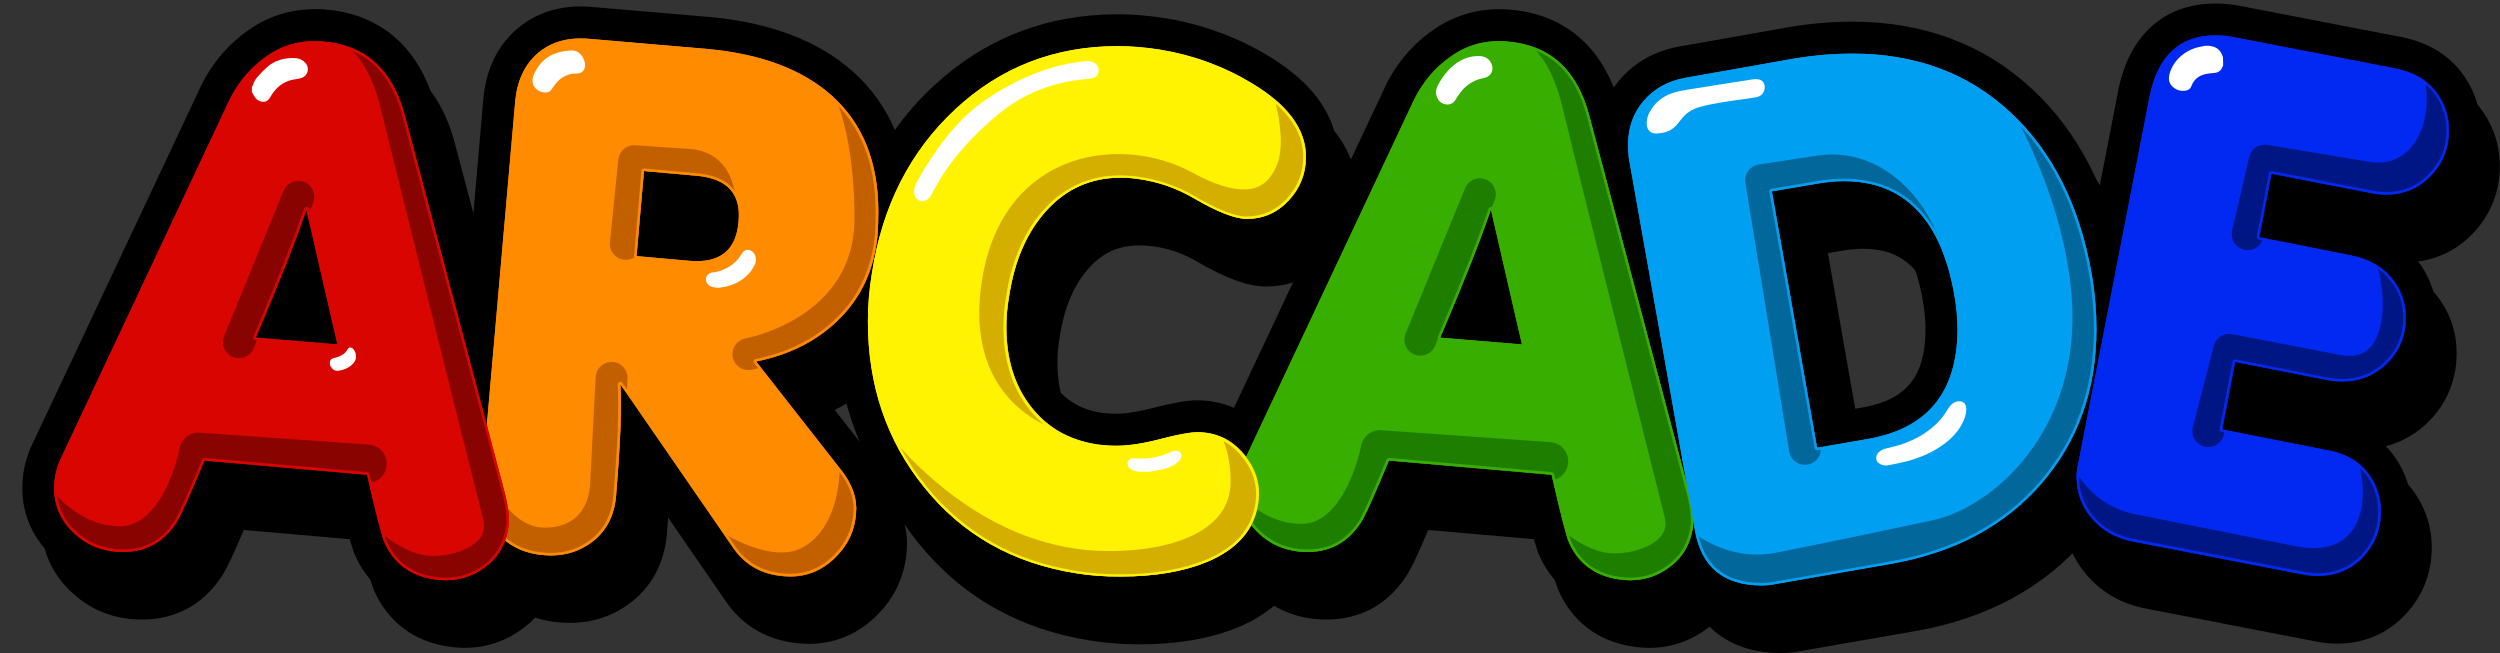 <?xml version="1.0" encoding="utf-8"?>
<!-- Generator: Adobe Illustrator 26.0.3, SVG Export Plug-In . SVG Version: 6.00 Build 0)  -->
<svg version="1.1" id="Redraw" xmlns="http://www.w3.org/2000/svg" xmlns:xlink="http://www.w3.org/1999/xlink" x="0px" y="0px"
	 viewBox="0 0 3873.7 1011.8" style="enable-background:new 0 0 3873.7 1011.8;" xml:space="preserve">
<rect x="0" y="0" width="3873.7" height="1011.8" fill="#333333" stroke="none"/>
<style type="text/css">
	.st0{fill:#FFFFFF;}
	.st1{fill:#D80500;}
	.st2{fill:#FF8B00;}
	.st3{fill:#FFF301;}
	.st4{fill:#37AE00;}
	.st5{fill:#019FF1;}
	.st6{fill:#0129F1;}
	.st7{clip-path:url(#SVGID_00000006683539954388346560000018248764064486975877_);}
	.st8{fill:none;stroke:#1E7E00;stroke-width:53.062;stroke-linecap:round;stroke-linejoin:round;stroke-miterlimit:10;}
	.st9{fill:none;stroke:#1E7E00;stroke-width:44.218;stroke-linecap:round;stroke-linejoin:round;stroke-miterlimit:10;}
	.st10{clip-path:url(#SVGID_00000157996401031869030820000015129005486579764097_);}
	.st11{clip-path:url(#SVGID_00000013905612889446899230000000376393393597619865_);}
	.st12{fill:none;stroke:#C26000;stroke-width:44.218;stroke-linecap:round;stroke-linejoin:round;stroke-miterlimit:10;}
	.st13{clip-path:url(#SVGID_00000085928913237762467700000010586712536992458915_);}
	.st14{clip-path:url(#SVGID_00000165192653482865979870000015478268941007324571_);}
	.st15{fill:none;stroke:#D4AF00;stroke-width:44.218;stroke-linecap:round;stroke-linejoin:round;stroke-miterlimit:10;}
	.st16{clip-path:url(#SVGID_00000101825094780686557950000000726341628471952575_);}
	.st17{clip-path:url(#SVGID_00000021810484683466579250000015852305755793298848_);}
	.st18{fill:none;stroke:#02679B;stroke-width:44.218;stroke-linecap:round;stroke-linejoin:round;stroke-miterlimit:10;}
	.st19{clip-path:url(#SVGID_00000008848270184553681690000012977983637631643791_);}
	.st20{clip-path:url(#SVGID_00000078032193164621636020000006652649967600508821_);}
	.st21{fill:none;stroke:#001685;stroke-width:44.218;stroke-linecap:round;stroke-linejoin:round;stroke-miterlimit:10;}
	.st22{clip-path:url(#SVGID_00000116198959838117072330000008590905632669808518_);}
	.st23{clip-path:url(#SVGID_00000029747618980917397040000011062948312165133493_);}
	.st24{fill:none;stroke:#890300;stroke-width:53.062;stroke-linecap:round;stroke-linejoin:round;stroke-miterlimit:10;}
	.st25{fill:none;stroke:#890300;stroke-width:44.218;stroke-linecap:round;stroke-linejoin:round;stroke-miterlimit:10;}
	.st26{clip-path:url(#SVGID_00000105400999722170780730000001457114212568398500_);}
	.st27{clip-path:url(#SVGID_00000127732854279083652950000013617486461435560354_);}
	.st28{fill:#737373;}
	.st29{clip-path:url(#SVGID_00000092417050960899190900000013661572256649607853_);fill:#BFBFBF;}
	.st30{fill:#890300;}
	.st31{clip-path:url(#SVGID_00000172426451172809397080000012429093759571850658_);}
	.st32{clip-path:url(#SVGID_00000016757560941296398900000005504278393073694902_);}
	.st33{fill:none;stroke:#1E7E00;stroke-width:58.655;stroke-linecap:round;stroke-linejoin:round;stroke-miterlimit:10;}
	.st34{fill:none;stroke:#1E7E00;stroke-width:48.879;stroke-linecap:round;stroke-linejoin:round;stroke-miterlimit:10;}
	.st35{clip-path:url(#SVGID_00000037654645576682648000000000714136471538760605_);}
	.st36{clip-path:url(#SVGID_00000080887680444174340540000007124484021982258834_);}
	.st37{fill:none;stroke:#C26000;stroke-width:48.879;stroke-linecap:round;stroke-linejoin:round;stroke-miterlimit:10;}
	.st38{clip-path:url(#SVGID_00000043438243891127584490000006427970746200389283_);}
	.st39{clip-path:url(#SVGID_00000165235626238462410990000012752944579424416142_);}
	.st40{fill:none;stroke:#D4AF00;stroke-width:48.879;stroke-linecap:round;stroke-linejoin:round;stroke-miterlimit:10;}
	.st41{clip-path:url(#SVGID_00000031181123088277030240000009539653399835294597_);}
	.st42{clip-path:url(#SVGID_00000106133243660655014660000018296971823443846049_);}
	.st43{fill:none;stroke:#02679B;stroke-width:48.879;stroke-linecap:round;stroke-linejoin:round;stroke-miterlimit:10;}
	.st44{clip-path:url(#SVGID_00000062183065980388300690000010213829956776959665_);}
	.st45{clip-path:url(#SVGID_00000011729165185712770040000005681677226397210496_);}
	.st46{fill:none;stroke:#001685;stroke-width:48.879;stroke-linecap:round;stroke-linejoin:round;stroke-miterlimit:10;}
	.st47{clip-path:url(#SVGID_00000087381651008924274160000005643156353466842519_);}
	.st48{clip-path:url(#SVGID_00000041996755868645601750000005251888565177205676_);}
	.st49{fill:none;stroke:#890300;stroke-width:58.655;stroke-linecap:round;stroke-linejoin:round;stroke-miterlimit:10;}
	.st50{fill:none;stroke:#890300;stroke-width:48.879;stroke-linecap:round;stroke-linejoin:round;stroke-miterlimit:10;}
	.st51{clip-path:url(#SVGID_00000108992461413373795240000008002902122183576462_);}
	.st52{clip-path:url(#SVGID_00000170975214914201998950000014681045263296200584_);}
	.st53{fill:none;stroke:#1E7E00;stroke-width:53.614;stroke-linecap:round;stroke-linejoin:round;stroke-miterlimit:10;}
	.st54{fill:none;stroke:#1E7E00;stroke-width:44.679;stroke-linecap:round;stroke-linejoin:round;stroke-miterlimit:10;}
	.st55{clip-path:url(#SVGID_00000124863268388833147910000017576884953636554149_);}
	.st56{clip-path:url(#SVGID_00000088840406162494791950000008484282611717279657_);}
	.st57{fill:none;stroke:#C26000;stroke-width:44.679;stroke-linecap:round;stroke-linejoin:round;stroke-miterlimit:10;}
	.st58{clip-path:url(#SVGID_00000141439311118975410630000018167632604970485665_);}
	.st59{clip-path:url(#SVGID_00000006698613997233695610000010066037852640216463_);}
	.st60{fill:none;stroke:#D4AF00;stroke-width:44.679;stroke-linecap:round;stroke-linejoin:round;stroke-miterlimit:10;}
	.st61{clip-path:url(#SVGID_00000006709688694528130290000010372338523421094796_);}
	.st62{clip-path:url(#SVGID_00000019660551125702445040000017612800598503804808_);}
	.st63{fill:none;stroke:#02679B;stroke-width:44.679;stroke-linecap:round;stroke-linejoin:round;stroke-miterlimit:10;}
	.st64{clip-path:url(#SVGID_00000166673138811645628860000014366889601960628384_);}
	.st65{clip-path:url(#SVGID_00000057130172478467605400000004332529197517588900_);}
	.st66{fill:none;stroke:#001685;stroke-width:44.679;stroke-linecap:round;stroke-linejoin:round;stroke-miterlimit:10;}
	.st67{clip-path:url(#SVGID_00000013191433317549950670000007564121212554400660_);}
	.st68{clip-path:url(#SVGID_00000124137148946214700810000003498960136860464773_);}
	.st69{fill:none;stroke:#890300;stroke-width:53.614;stroke-linecap:round;stroke-linejoin:round;stroke-miterlimit:10;}
	.st70{fill:none;stroke:#890300;stroke-width:44.679;stroke-linecap:round;stroke-linejoin:round;stroke-miterlimit:10;}
	.st71{clip-path:url(#SVGID_00000052811124575035117920000010145324281802800042_);}
	.st72{clip-path:url(#SVGID_00000143575378675703085860000006181978802968879032_);}
	.st73{clip-path:url(#SVGID_00000160163070405082477170000014389270376538233270_);fill:#BFBFBF;}
	.st74{clip-path:url(#SVGID_00000097478029455151861290000011286834800654477732_);}
	.st75{clip-path:url(#SVGID_00000169529190544508174680000004346118840840490927_);}
	.st76{fill:none;stroke:#1E7E00;stroke-width:59.266;stroke-linecap:round;stroke-linejoin:round;stroke-miterlimit:10;}
	.st77{fill:none;stroke:#1E7E00;stroke-width:49.389;stroke-linecap:round;stroke-linejoin:round;stroke-miterlimit:10;}
	.st78{clip-path:url(#SVGID_00000150788696656416192310000005687101464075759493_);}
	.st79{clip-path:url(#SVGID_00000116197921003565323450000017496757951582778276_);}
	.st80{fill:none;stroke:#C26000;stroke-width:49.389;stroke-linecap:round;stroke-linejoin:round;stroke-miterlimit:10;}
	.st81{clip-path:url(#SVGID_00000134249343158972466170000000498067690669390517_);}
	.st82{clip-path:url(#SVGID_00000160177690932916776700000012032350996237571985_);}
	.st83{fill:none;stroke:#D4AF00;stroke-width:49.389;stroke-linecap:round;stroke-linejoin:round;stroke-miterlimit:10;}
	.st84{clip-path:url(#SVGID_00000129900844540313099360000007371140279586165146_);}
	.st85{clip-path:url(#SVGID_00000183946858177916589890000001933755855393808296_);}
	.st86{fill:none;stroke:#02679B;stroke-width:49.389;stroke-linecap:round;stroke-linejoin:round;stroke-miterlimit:10;}
	.st87{clip-path:url(#SVGID_00000052071343774635156240000005344965914946674091_);}
	.st88{clip-path:url(#SVGID_00000156554402029613255640000017446492252476361092_);}
	.st89{fill:none;stroke:#001685;stroke-width:49.389;stroke-linecap:round;stroke-linejoin:round;stroke-miterlimit:10;}
	.st90{clip-path:url(#SVGID_00000012440740862753530150000005080258452939077554_);}
	.st91{clip-path:url(#SVGID_00000114070588637952639830000001455957967075742865_);}
	.st92{fill:none;stroke:#890300;stroke-width:59.266;stroke-linecap:round;stroke-linejoin:round;stroke-miterlimit:10;}
	.st93{fill:none;stroke:#890300;stroke-width:49.389;stroke-linecap:round;stroke-linejoin:round;stroke-miterlimit:10;}
	.st94{clip-path:url(#SVGID_00000170260267438926512650000004456352184866716590_);}
</style>
<g id="Sub-Z_00000131327073706813004320000017010789536735203215_">
	<g id="Arcade_00000030446904840361334120000008612717320098533760_">
		<g>
			<g>
				<path d="M720.4,979.1c-3.6,0-7.3-0.1-10.9-0.4c-49.9-4.2-86.6-29.1-106.2-71.9c-3.3-7.3-9-24.3-24.8-92.9l-216.1-18.8
					c-26.2,62.3-35.4,79.1-40.7,86.3c-23.9,35.3-59,53.8-101.6,53.8c-4.4,0-9.1-0.2-13.7-0.6h-0.3c-34-3.4-62.9-17.8-85.8-42.9
					c-23.5-25.8-33.8-56.7-30.5-92.3c1-15.7,6-32.7,14.9-50.7L363,199.8c15.8-32.4,38.5-58.8,67.3-78.6c26-17.8,55.4-26.9,87.2-26.9
					c5,0,10.1,0.2,15.1,0.7c75.6,6.4,126.9,52.5,148.2,133.3l154.8,584.5c5.6,21.6,7.8,39.8,7.1,55.7v0.6l-0.1,0.6
					c-3.5,34.8-18.7,62.8-45.1,83C774.7,970.2,748.8,979.1,720.4,979.1z M520.8,561.7l-22-95.5c-10.5,26.6-22.8,56.9-36.9,90.6
					L520.8,561.7z"/>
				<path d="M517.5,119c4.3,0,8.6,0.2,13,0.6c65.6,5.6,107.7,43.9,126.6,115.1l154.8,584.5c4.9,18.8,7,34.8,6.3,48.1
					c-2.8,27.9-14.6,49.9-35.6,65.9c-18.5,14.1-39.2,21.2-62,21.2c-3,0-6-0.1-9.1-0.3c-41.1-3.5-69.8-22.7-85.8-57.5
					c-4.2-9.1-13.3-44.2-27.2-105.6l-252-22c-23.7,57.1-38.7,90-45,98.3c-19.5,29-46.6,43.3-81.5,43.3c-3.8,0-7.6-0.2-11.6-0.6
					c-27.9-2.8-51.3-14.5-70.1-35c-18.8-20.6-26.9-45.1-24.1-73.7c0.7-12.6,4.9-26.5,12.6-41.8l258.3-548.9
					c13.9-28.6,33.6-51.6,59.1-69C466.2,126.5,490.6,119,517.5,119 M552.5,589.1l-48.1-209.1c-14.6,43.9-40.8,110.2-78.5,198.6
					L552.5,589.1 M517.5,69.5V119V69.5c-36.9,0-71,10.5-101.1,31.2c-32.5,22.2-57.9,51.8-75.6,88.1l-0.1,0.3l-0.1,0.3L82.4,738
					c-10.3,20.8-16.1,40.8-17.4,59.6c-3.9,42,9,80.4,36.9,110.9c27.2,29.7,61.4,46.8,101.6,50.8h0.3h0.3c5.3,0.4,10.7,0.7,15.8,0.7
					c51,0,93.1-22.2,121.8-64.3c5.4-7.5,13.6-21.7,36.1-74.5l180.4,15.7c13.9,59.3,18.9,72.7,22.4,80.3
					c11.8,25.6,28.9,46.1,50.7,60.8c21.2,14.3,46.6,22.8,75.6,25.2h0.1h0.1c4.3,0.3,8.7,0.6,12.9,0.6c33.8,0,64.9-10.6,92.1-31.5
					C844,947.8,862.9,913.2,867,872l0.1-1.2l0.1-1.2c1-18.5-1.5-39.1-7.7-63v-0.1v-0.1L704.7,221.8c-11.8-44.8-32.2-80.4-60.2-106
					c-29.2-26.5-66.1-41.9-109.8-45.7C528.9,69.9,523.1,69.5,517.5,69.5L517.5,69.5z"/>
			</g>
			<g>
				<path d="M1253.8,973c-4.3,0-8.6-0.2-13-0.7c-41-3.4-73.2-21.8-95.6-54.6l-129.9-188.3c-1.1,25.9-3.1,55.5-6,89.1
					c-1.8,39.8-16.7,71.2-44.1,93.4c-23.4,18.9-51.1,28.5-82.2,28.5c-4.8,0-9.6-0.2-14.5-0.7c-36.6-3.4-66.4-18.5-88.8-44.7
					c-22.6-26.4-31.9-59.6-27.7-98.4l51.2-585.4c3.3-39.2,17.9-70.3,43.4-92.3C868.9,99.8,896.8,90,929.7,90c4.9,0,9.9,0.2,15,0.7
					l183.3,15.8c88.1,8.2,157.6,34.5,206.7,78.4c53.4,48,80.4,114.6,80.4,198.3c0,11.4-0.3,23.5-1.1,35.9v0.4v0.4
					c-5.4,60.1-28.6,110.4-69.1,149.3c-27.6,27.1-61.6,47.2-101.1,60.4l109.7,139.9c20.7,26.6,29.7,54.6,27.1,83.2
					c-2.7,34.2-17.2,63.7-43.4,87.8C1313.5,961.9,1285.5,973,1253.8,973z M1099.8,434.8c3.3,0.3,6.5,0.4,9.5,0.4
					c27,0,37.8-10.4,40-38.5v-0.4c1.3-13.7-0.7-24-6.1-30.4c-7.8-9.4-24.1-12.7-36.4-13.7l-56.9-5.1l-7.2,82.6L1099.8,434.8z"/>
				<path d="M929.9,114.7c4.2,0,8.5,0.2,12.9,0.6l183.1,15.7c82.9,7.6,147.1,31.7,192.5,72.2c48.1,43.2,72.2,103.1,72.2,179.9
					c0,11.2-0.3,22.7-1,34.5c-4.9,54.4-25.4,99-61.7,133.9c-32.8,32.1-74.9,53.3-126.6,63.8L1334,784.6c16.7,21.7,24.1,43.6,22,65.9
					c-2.1,27.9-13.9,51.7-35.6,71.6c-19,17.5-41.1,26.1-66.5,26.1c-3.5,0-7.2-0.2-10.8-0.6c-33.5-2.8-59.2-17.5-77.4-43.9
					l-174.8-253c2.1,36.3,0,91.6-6.3,166.3c-1.4,32.8-13,58-35,75.8c-19,15.4-41.2,23-66.8,23c-4,0-8.1-0.2-12.2-0.6
					c-30-2.8-54.1-14.8-72.2-36c-18.1-21.2-25.4-48-22-80l51.3-585.6c2.8-32.7,14.5-58,35-75.8C880.6,122.5,902.9,114.7,929.9,114.7
					 M1109.3,460c39.9,0,61.5-20.3,64.7-61.2c4.2-43.2-17.5-66.9-64.9-71.1l-81.6-7.3L1016,452.1l81.6,7.3
					C1101.7,459.7,1105.5,460,1109.3,460 M929.9,65.3c-39,0-72.4,11.8-99.4,35c-30.5,26.4-48.1,63.1-52,109l-51.2,585
					c-4.8,45.1,6.9,85.6,33.5,116.8c26.6,31.3,62,49.2,105.1,53.2h0.1h0.1c5.6,0.6,11.2,0.8,16.7,0.8c37,0,69.9-11.5,97.8-34
					c32.6-26.4,51-64.8,53.3-111c0.6-6.2,1-12.2,1.4-18l89.4,129.7c26.4,38.6,65.8,61,113.7,65.1c5.1,0.4,10.2,0.7,15.1,0.7
					c37.5,0,72.1-13.5,99.9-39.1c31-28.4,48.2-63.3,51.4-103.9c3.2-34.9-7.6-68.6-32.2-100.3l-0.1-0.1l-0.1-0.1l-89.2-113.9
					c29.6-13.6,55.9-31.4,78.5-53.5c44.8-43.1,70.5-98.6,76.5-164.9l0.1-0.8v-0.8c0.8-12.9,1.1-25.5,1.1-37.4
					c0-91-29.7-163.8-88.5-216.6l-0.1-0.1l-0.1-0.1c-53.2-47.4-127.5-75.8-220.8-84.5h-0.2h-0.2L947,66.1
					C941.2,65.7,935.4,65.3,929.9,65.3L929.9,65.3z M1069.5,407.2l2.9-33.4l32.3,2.9c13.6,1.2,18.6,4.2,19.6,4.9
					c0.3,0.9,1.3,4.4,0.6,12.3v0.4v0.4c-0.8,9.7-2.9,13.3-3.2,13.8c-0.6,0.3-3.9,1.8-12.2,1.8c-2.3,0-4.8-0.1-7.4-0.3L1069.5,407.2
					L1069.5,407.2z"/>
			</g>
			<g>
				<path d="M1765.5,973.5c-25.5,0-49.7-1.9-72-5.5c-104.1-16.2-188.8-64.3-251.7-142.8c-61.1-75.9-92.2-167.4-92.2-271.7
					c0-26.3,2.2-52.9,6.6-79.1c16.8-109,62.8-199,136.7-267.7c74.5-69.3,164.7-104.4,268.3-104.4c22,0,45.1,1.9,68.6,5.5
					c54.6,8.8,105.8,27.5,152.2,55.5c63.5,38,95.6,83.6,95.6,135.1c0,32.1-11.2,60.5-33.3,84.2c-22.6,24.3-50.6,36.7-83.5,36.7
					c-23.1,0-53.4-11.4-95.1-35.8c-23.5-13.6-49-22.4-75.6-26.1h-0.3c-7.8-1.2-16-1.8-24.5-1.8c-38.5,0-69.8,13.8-95.7,42.2
					c-27.2,29.6-44.8,70.3-52.4,120.8l-0.1,0.6c-2.5,14.6-3.9,29-3.9,42.8c0,42.4,10.3,78,30.7,105.6c21.2,29,50.2,46,88.3,52
					c9.2,1.2,18.1,1.9,26.8,1.9c16.7,0,37.6-3.2,62.2-9.6c29.6-7.6,49.6-11.3,63.2-11.3c36.9,0,67.8,14.8,91.7,44
					c23.8,29.1,32.8,61.6,26.8,96.6c-7.7,48.4-39,84.6-93.2,107.6l-0.2,0.1C1870,965.1,1821.4,973.5,1765.5,973.5z"/>
				<path d="M1761.3,126.8c20.9,0,42.6,1.8,64.9,5.2c51.6,8.4,99.4,25.8,143.3,52.3c55.8,33.5,83.7,71.5,83.7,114
					c0,25.8-8.8,48.3-26.6,67.4c-17.8,19.2-39.6,28.7-65.3,28.7c-18.1,0-45.7-10.8-82.6-32.4c-26.5-15.4-54.7-25.1-84.7-29.3
					c-9.1-1.4-18.5-2.1-28.2-2.1c-45.3,0-83.3,16.7-114,50.2c-30.7,33.5-50.2,78-58.6,133.9c-2.8,16-4.2,31.7-4.2,47.1
					c0,48.1,11.8,88.2,35.6,120.3c25.1,34.2,59.9,54.7,104.6,61.7c10.5,1.4,20.6,2.1,30.3,2.1c18.8,0,41.7-3.4,68.5-10.5
					c26.9-7,45.9-10.5,57-10.5c29.3,0,53.5,11.7,72.7,35c19.1,23.3,26.3,49,21.4,76.8c-6.3,39.7-32.4,69.4-78.5,88.9
					c-36.9,15.4-81.9,23-134.9,23c-24.4,0-47.1-1.8-68-5.2c-98.3-15.4-177.1-59.9-236.3-133.9c-57.9-71.9-86.8-157.2-86.8-256.2
					c0-25.1,2.1-50.2,6.3-75.3c16-103.9,59.1-188.4,129.1-253.6C1579.9,159.4,1663.7,126.8,1761.3,126.8 M1761.3,77.5
					c-110,0-205.9,37.4-285.2,111c-78,72.6-126.6,167.5-144.3,282c-4.5,27.5-6.9,55.5-6.9,83.1c0,110.1,32.8,206.7,97.7,287.2
					c66.9,83.3,156.6,134.4,267,151.7c23.4,3.9,49,5.9,75.8,5.9c59.3,0,111-9,153.9-26.8l0.2-0.1l0.2-0.1
					c77.6-32.9,101.5-86.8,107.9-126.2c7.2-41.8-3.9-82-31.9-116.3c-28.5-34.7-66.9-53.1-110.9-53.1c-15.9,0-37.3,3.8-69.4,12
					c-22.7,5.9-41.6,8.8-56,8.8c-7.4,0-15.3-0.6-23.2-1.5c-31.6-5.1-54.5-18.5-71.9-42V653v-0.1c-17.5-23.5-25.9-53.3-25.9-90.9
					c0-12.5,1.2-25.4,3.4-38.6l0.1-0.6l0.1-0.6c6.9-45.7,22.3-81.9,46.1-107.8c21.3-23.3,46-34.2,77.6-34.2c7.2,0,14.1,0.6,20.8,1.5
					h0.3h0.3c23.8,3.3,45.5,10.8,66.7,23.1c45.7,26.6,79.8,39.1,107.4,39.1c39.5,0,74.5-15.4,101.6-44.5c26.1-28.1,39.8-63,39.8-101
					c0-31.9-10.3-62-30.5-89.6c-17.8-24.2-43.8-46.6-77.2-66.8c-49.1-29.6-103.2-49.4-160.8-58.7h-0.1h-0.1
					C1809,79.4,1784.6,77.5,1761.3,77.5L1761.3,77.5z"/>
			</g>
			<g>
				<path d="M2555.8,979.1c-3.6,0-7.3-0.1-10.9-0.4c-49.9-4.2-86.6-29.1-106.2-71.9c-3.3-7.3-9-24.3-24.8-92.9l-216.1-18.8
					c-26.2,62.3-35.4,79.1-40.7,86.3c-23.9,35.3-59,53.8-101.6,53.8c-4.4,0-9.1-0.2-13.7-0.6h-0.3c-34-3.4-62.9-17.8-85.8-42.9
					c-23.5-25.8-33.8-56.7-30.5-92.3c1-15.7,6-32.7,14.9-50.7l258.3-549.1c15.8-32.4,38.5-58.8,67.3-78.6
					c26-17.8,55.4-26.9,87.2-26.9c5,0,10.1,0.2,15.1,0.7c75.6,6.4,126.9,52.5,148.2,133.3l154.8,584.5c5.6,21.7,7.8,39.8,7.1,55.7
					v0.6l-0.1,0.6c-3.5,34.8-18.7,62.8-45.1,83C2610.1,970.2,2584.1,979.1,2555.8,979.1z M2356.2,561.7l-22-95.5
					c-10.5,26.6-22.8,56.8-36.9,90.6L2356.2,561.7z"/>
				<path d="M2352.8,119c4.3,0,8.6,0.2,13,0.6c65.6,5.6,107.7,43.9,126.6,115.1l154.8,584.5c4.9,18.8,7,34.8,6.3,48.1
					c-2.8,27.9-14.6,49.9-35.6,65.9c-18.5,14.1-39.2,21.2-62,21.2c-3,0-6-0.1-9.1-0.3c-41.1-3.5-69.8-22.7-85.8-57.5
					c-4.2-9.1-13.3-44.2-27.2-105.6l-252-22c-23.7,57.1-38.7,90-45,98.3c-19.5,29-46.6,43.3-81.5,43.3c-3.8,0-7.6-0.2-11.6-0.6
					c-27.9-2.8-51.3-14.5-70.1-35c-18.8-20.6-26.9-45.1-24.1-73.7c0.7-12.6,4.9-26.5,12.6-41.8l258.3-549.1
					c13.9-28.6,33.6-51.6,59.1-69C2301.5,126.5,2325.9,119,2352.8,119 M2387.8,589.1l-48.1-209.1c-14.6,43.9-40.8,110.2-78.5,198.6
					L2387.8,589.1 M2352.8,69.5V119V69.5c-36.9,0-71,10.5-101.1,31.2c-32.5,22.2-57.9,51.8-75.6,88.1l-0.1,0.3l-0.1,0.3L1917.7,738
					c-10.3,20.8-16.1,40.8-17.4,59.6c-3.9,42,9,80.4,36.9,110.9c27.2,29.7,61.4,46.8,101.6,50.8h0.3h0.3c5.3,0.4,10.7,0.7,15.8,0.7
					c51,0,93.1-22.2,121.8-64.3c5.4-7.5,13.6-21.7,36.1-74.5l180.4,15.7c13.9,59.3,18.9,72.7,22.4,80.3
					c11.8,25.6,28.9,46.1,50.7,60.8c21.2,14.3,46.6,22.8,75.6,25.2h0.1h0.1c4.3,0.3,8.7,0.6,12.9,0.6c33.8,0,64.9-10.6,92.1-31.5
					c31.6-24.2,50.5-58.9,54.6-100.2l0.1-1.2l0.1-1.2c1-18.5-1.5-39.1-7.7-63v-0.1v-0.1L2540,221.8c-11.8-44.8-32.2-80.4-60.2-106
					c-29.2-26.5-66.1-41.9-109.8-45.7C2364.3,69.9,2358.5,69.5,2352.8,69.5L2352.8,69.5z"/>
			</g>
			<g>
				<path d="M2759.3,987.1c-35.4,0-64.3-9.2-86.1-27.1c-21.9-18.1-35.9-44.8-41.8-79.1l-102.6-578l-0.1-1
					c-0.8-7.8-1.2-15.7-1.2-23.3c0-31.7,10.1-59.6,30-82.9c19.7-23.2,46-37.9,78.2-43.9l172-30.4c31.2-5.1,62.1-7.6,91.7-7.6
					c104.2,0,192.5,32.8,262.1,97.6c68.9,64.1,113.9,153.2,133.5,264.7c5.1,30.1,7.7,59.9,7.7,89c0,99.8-30.7,185.8-91.3,255.7
					c-60.4,69.6-143.5,114.2-247.1,132.5L2785,984.6C2777.2,986.3,2768.5,987.1,2759.3,987.1z M2865.1,720.5l54.2-9.4
					c80.9-14,118.6-60.5,118.6-146.1c0-15.8-1.7-32.6-4.9-49.9c-24.9-138.4-95.9-154.4-147.2-154.4c-11.7,0-24.7,1.3-38.5,3.8
					l-43.8,7.4L2865.1,720.5z"/>
				<path d="M2899.5,138.3c98.3,0,180.1,30.3,245.2,91c65.2,60.7,107.2,144.4,126,251c4.9,28.6,7.3,56.8,7.3,84.7
					c0,94.1-28.4,174-85.2,239.4c-56.8,65.6-134.4,107-232.7,124.5l-179.9,31.4c-6.3,1.4-13.3,2.1-20.9,2.1
					c-59.3,0-93.7-28.6-103.6-85.8l-102.5-577.2c-0.7-7-1-13.9-1-20.9c0-25.8,8.1-48.1,24.1-66.9c16-18.8,37.3-30.6,63.8-35.6
					l171.4-30.3C2841.7,140.8,2870.9,138.3,2899.5,138.3 M2845.1,749l78.5-13.6c92.7-16,139.1-72.8,139.1-170.5
					c0-17.5-1.8-35.6-5.2-54.4c-20.9-116.4-78-174.7-171.4-174.7c-13.3,0-27.5,1.4-42.9,4.2l-68.1,11.5L2845.1,749 M2899.5,89
					c-31.1,0-63.2,2.7-95.7,8l-0.3,0.1l-0.3,0.1l-171.4,30.3h-0.2h-0.2c-37.8,7-69,24.5-92.4,52.1c-23.8,28-35.8,61.2-35.8,98.9
					c0,8.4,0.4,17.1,1.3,25.8l0.2,1.9l0.3,1.9l102.5,577.1c7,40.3,23.9,71.9,50.3,93.8c26.3,21.8,60.6,32.8,101.8,32.8
					c10.7,0,20.9-1,30.4-3l178.9-31.2h0.1h0.1c109.3-19.3,197.2-66.8,261.3-140.7c64.6-74.5,97.3-165.9,97.3-271.8
					c0-30.4-2.7-61.8-8.1-93V472v-0.1c-20.7-117-68.1-210.7-141.1-278.6C3104,124,3010.3,89,2899.5,89L2899.5,89z M2832.3,392.1
					l18.9-3.2h0.3h0.3c12.4-2.2,23.9-3.4,34-3.4c46,0,101.6,15.3,122.9,134v0.1v0.1c2.9,15.8,4.4,31.1,4.4,45.4
					c0,73.5-29.3,109.9-98.2,121.8l-30,5.2L2832.3,392.1L2832.3,392.1z"/>
			</g>
			<g>
				<path d="M3621.5,972.4c-8.4,0-17.2-0.9-26.3-2.4l-265-51.3c-31.1-5.9-57-20.3-77-42.9c-20.5-23-30.8-50.8-30.8-82.8
					c0-8.8,1.2-18.1,3.8-27.5l109.7-563.9c18.8-96.1,79.3-116.2,126.7-116.2c9.6,0,19.5,0.8,29.2,2.4l0.7,0.1l254.5,49.2
					c32.9,6.7,58.6,21.6,76.2,44c17.4,22.2,26.2,47.9,26.2,76.4c0,33.7-11.8,63-35.2,87.2c-23.5,24.4-52.7,36.8-86.8,36.8
					c-9.3,0-18.3-0.9-26.9-2.5l-131.3-25.5l-9.5,49.9l118.2,23.4c32.9,6.7,58.8,21.4,77,43.6c18.4,22.2,27.6,48.1,27.6,76.8
					c0,34.6-12.2,64.2-36,88.1c-23.9,23.9-53.5,36-88.1,36c-8.5,0-17.4-0.9-26.4-2.5l-119.2-23.5l-10.6,56l139.9,27.6
					c32.4,6,57.7,20.5,75.4,43c17.4,22.2,26.2,47.9,26.2,76.4c0,33.6-11.6,62.9-34.5,87C3685.7,960.1,3656.2,972.4,3621.5,972.4z"/>
				<path d="M3462.5,110.1c8.4,0,16.7,0.7,25.1,2.1l254.1,49.2c27.2,5.6,47.8,17.2,61.7,35c13.9,17.8,20.9,38.1,20.9,61.1
					c0,27.2-9.4,50.5-28.2,70.1c-18.8,19.6-41.8,29.3-69,29.3c-7.6,0-15-0.7-22-2.1l-155.9-30.3l-18.8,98.3l142.3,28.2
					c27.2,5.6,48.1,17.2,62.8,35c14.6,17.8,22,38.1,22,61.1c0,27.9-9.6,51.4-28.7,70.6c-19.2,19.2-42.7,28.7-70.6,28.7
					c-7,0-14.3-0.7-22-2.1l-143.3-28.2L3473,720.8l164.2,32.4c26.5,4.9,46.6,16.2,60.7,33.9c13.9,17.8,20.9,38.1,20.9,61.1
					c0,27.2-9.3,50.5-27.7,70.1c-18.5,19.5-41.7,29.3-69.5,29.3c-7,0-14.3-0.7-22-2.1l-264.5-51.2c-25.8-4.9-46.9-16.6-63.2-35
					c-16.4-18.5-24.5-40.6-24.5-66.4c0-7,1-14.3,3.1-22L3360,206.2C3372.5,142.2,3406.7,110.1,3462.5,110.1 M3462.5,60.7
					c-40.7,0-74.8,12.6-101.3,37.5c-24.7,23.2-41.5,56.4-49.7,98.7l-109.5,563.2c-2.9,11.2-4.3,22.3-4.3,33.1
					c0,38.1,12.5,71.5,37,99.2c23.7,26.8,54.3,43.9,91,50.7l264.4,51.2l0.3,0.1h0.3c10.6,1.9,20.9,2.9,30.7,2.9
					c41.2,0,77.7-15.5,105.3-44.7c27-28.5,41.2-64.4,41.2-104c0-34.2-10.6-65-31.4-91.6c-21.4-27.4-51.8-44.9-90.2-52.1l-115.8-22.9
					l1.4-7.5l94.5,18.6l0.3,0.1l0.3,0.1c10.5,1.9,20.9,2.9,30.8,2.9c40.8,0,77.3-14.9,105.5-43.2c28.3-28.3,43.2-64.8,43.2-105.6
					c0-34.7-11.2-65.8-33.3-92.5c-21.9-26.6-52.5-44.1-91-52.1h-0.1h-0.1l-94.1-18.7l0.3-1.4l107,20.8c10.1,2,20.7,3,31.5,3
					c40.5,0,76.6-15.4,104.6-44.4c27.5-28.5,42.1-64.6,42.1-104.4c0-34.2-10.6-65-31.4-91.6c-21.3-27.2-51.8-45-90.6-52.9l-0.3-0.1
					l-0.3-0.1l-254.1-49.2l-0.7-0.1l-0.7-0.1C3484.6,61.7,3473.4,60.7,3462.5,60.7L3462.5,60.7z"/>
			</g>
		</g>
		<path d="M3665.9,348c10.1,2,20.7,3,31.5,3c40.5,0,76.6-15.4,104.6-44.4c27.5-28.5,42.1-64.6,42.1-104.4c0-34.2-10.6-65-31.4-91.6
			c-21.3-27.2-51.8-45-90.6-52.9l-0.3-0.1l-0.3-0.1l-254-49l-0.7-0.1l-0.7-0.1c-11.1-1.9-22.2-2.8-33.2-2.8
			c-40.7,0-74.8,12.6-101.3,37.5c-24.7,23.2-41.5,56.4-49.7,98.7l-28.7,148c-25.2-59.7-60-110.4-104.4-151.7
			c-74.4-69.3-168.1-104.4-278.9-104.4c-31.1,0-63.2,2.7-95.7,8l-0.3,0.1l-0.3,0.1L2602,72.1h-0.2h-0.2c-37.8,7-69,24.5-92.4,52.1
			c-3.1,3.6-6.1,7.5-8.8,11.4c-12-30.5-28.9-55.6-50.1-74.9c-29.2-26.5-66.1-41.9-109.8-45.7c-5.7-0.4-11.6-0.8-17.2-0.8v24.7l0,0
			V14.2c-36.9,0-71,10.5-101.1,31.2c-32.5,22.2-57.9,51.8-75.6,88.1l-0.1,0.3l-0.1,0.3L1912,631.9c-17.5-7.6-36.6-11.6-56.9-11.6
			c-15.9,0-37.3,3.8-69.4,12c-22.7,5.9-41.6,8.8-56,8.8c-7.4,0-15.3-0.6-23.2-1.5c-31.6-5.1-54.5-18.5-71.9-42v-0.1v-0.1
			c-17.5-23.5-25.9-53.3-25.9-90.9c0-12.5,1.2-25.4,3.4-38.6l0.1-0.6l0.1-0.6c6.9-45.7,22.3-81.9,46.1-107.8
			c21.3-23.3,46-34.2,77.6-34.2c7.2,0,14.1,0.6,20.8,1.5h0.3h0.3c23.8,3.3,45.5,10.8,66.7,23.1c45.7,26.6,79.8,39.1,107.4,39.1
			c39.5,0,74.5-15.4,101.6-44.5c26.1-28.1,39.8-63,39.8-101c0-31.9-10.3-62-30.5-89.6c-17.8-24.2-43.8-46.6-77.2-66.8
			C1916.2,57,1862.1,37.3,1804.5,28h-0.1h-0.1c-24.8-3.9-49.2-5.9-72.4-5.9c-110,0-205.9,37.4-285.2,111
			c-22.6,20.9-42.6,43.8-60.1,68.3c-14.8-34.6-36.4-64.9-64.8-90.3l-0.1-0.1l-0.1-0.1c-53.2-47.4-127.5-75.8-220.8-84.5h-0.2h-0.2
			L917.4,10.8c-5.9-0.6-11.6-0.8-17.1-0.8c-39,0-72.4,11.8-99.4,35c-30.5,26.4-48.1,63.1-52,109l-19.1,219l-54.7-206.5
			c-11.8-44.8-32.2-80.4-60.2-106c-29.2-26.5-66.1-41.9-109.8-45.7c-5.7-0.4-11.6-0.8-17.2-0.8v24.7l0,0V14.2
			c-36.9,0-71,10.5-101.1,31.2c-32.5,22.3-57.9,52-75.6,88.2l-0.1,0.3l-0.1,0.3L52.7,682.7c-10.3,20.7-16.1,40.8-17.4,59.5
			c-3.9,42,9,80.4,36.9,110.9c27.2,29.7,61.4,46.8,101.6,50.8h0.3h0.3c5.3,0.4,10.7,0.7,15.8,0.7c51,0,93.1-22.2,121.8-64.3
			c5.4-7.5,13.6-21.7,36.1-74.5l180.4,15.9c13.9,59.3,18.9,72.7,22.4,80.3c11.8,25.6,28.9,46.1,50.7,60.8
			c21.2,14.3,46.6,22.8,75.6,25.2h0.1h0.1c4.3,0.3,8.7,0.6,12.9,0.6c33.8,0,64.9-10.6,92.1-31.5c6.1-4.6,11.7-9.7,16.8-15.1
			c11.5,3.6,23.8,6.2,36.7,7.4h0.1h0.1c5.6,0.6,11.2,0.8,16.7,0.8c37,0,69.9-11.5,97.8-34c32.6-26.4,51-64.8,53.3-111
			c0.6-6.2,1-12.2,1.4-18l89.4,129.7c26.4,38.6,65.8,61,113.7,65.1c5.1,0.4,10.2,0.7,15.1,0.7c37.5,0,72.1-13.5,99.9-39.1
			c31-28.4,48.2-63.3,51.4-103.9c1.3-14.1,0.2-28-3-41.7c6.4,9.4,13.3,18.7,20.6,27.6c66.9,83.3,156.6,134.4,267,151.7
			c23.4,3.9,49,5.9,75.8,5.9c59.3,0,111-9,153.9-26.8l0.2-0.1l0.2-0.1c22.3-9.5,40.1-20.7,54.5-32.7c19.3,11.4,40.9,18.3,64.7,20.8
			h0.3h0.3c5.3,0.4,10.7,0.7,15.8,0.7c51,0,93.1-22.2,121.8-64.3c5.4-7.5,13.6-21.7,36.1-74.5l180.4,15.7
			c13.9,59.3,18.9,72.7,22.4,80.3c11.8,25.6,28.9,46.1,50.7,60.8c21.2,14.3,46.6,22.8,75.6,25.2h0.1h0.1c4.3,0.3,8.7,0.6,12.9,0.6
			c33.8,0,64.9-10.6,92.1-31.5c0.4-0.3,0.8-0.7,1.2-1c2.7,2.7,5.5,5.2,8.4,7.6c26.3,21.8,60.6,32.8,101.8,32.8c10.7,0,20.9-1,30.4-3
			l179-31.2h0.1h0.1c98.9-17.6,180.5-58,242.6-120.5c5.9,12.5,13.6,24.3,23.2,35.2c23.7,26.8,54.3,43.9,91,50.7l264.4,51.2l0.3,0.1
			h0.3c10.6,1.9,20.9,2.9,30.7,2.9c41.2,0,77.7-15.5,105.3-44.7c27-28.5,41.2-64.4,41.2-104c0-34.2-10.6-65-31.4-91.6
			c-21.4-27.4-51.8-44.9-90.2-52.1l-115.8-22.9l1.4-7.5l94.5,18.6l0.3,0.1l0.3,0.1c10.5,1.9,20.9,2.9,30.8,2.9
			c40.8,0,77.3-14.9,105.5-43.2c28.3-28.3,43.2-64.8,43.2-105.6c0-34.7-11.2-65.8-33.3-92.5c-21.9-26.6-52.5-44.1-91-52.1h-0.1h-0.1
			l-94.1-18.7l0.3-1.4L3665.9,348z M2821.9,333.5h0.3c12.4-2.2,23.9-3.4,34-3.4c46,0,101.6,15.3,122.9,134v0.1v0.1
			c2.9,15.8,4.4,31.1,4.4,45.4c0,73.5-29.3,109.9-98.2,121.8l-30,5.2l-52.8-300l18.9-3.2H2821.9z M1095.1,338.7v0.4v0.4
			c-0.8,9.7-2.9,13.3-3.2,13.8c-0.6,0.3-3.9,1.8-12.2,1.8c-2.3,0-4.8-0.1-7.4-0.3L1040,352l2.9-33.4l32.3,2.9
			c13.6,1.2,18.6,4.2,19.6,4.9C1094.9,327.3,1095.9,330.7,1095.1,338.7z M1254,585c16-7.3,31-15.9,44.9-25.8
			c5.3,44.4,16.4,86.3,33.3,125.5L1254,585z"/>
		<g>
			<path class="st1" d="M681.7,898.7c-41.1-3.5-69.8-22.7-85.8-57.5c-4.2-9.1-13.3-44.2-27.2-105.6l-252-22
				c-23.7,57.1-38.7,90-45,98.3c-21.7,32.1-52.6,46.3-93.1,42.9c-27.9-2.8-51.3-14.5-70.1-35c-18.8-20.6-26.9-45.1-24.1-73.7
				c0.7-12.6,4.9-26.5,12.6-41.8l258.3-549.1c13.9-28.6,33.6-51.6,59.1-69c25.4-17.5,54.2-24.8,86.2-22
				c65.7,5.5,107.8,43.9,126.7,115l154.8,584.5c4.9,18.8,7,34.8,6.3,48.1c-2.8,27.9-14.6,49.9-35.6,65.9
				C732,893.8,708.2,900.8,681.7,898.7z M474.7,324.6c-14.6,43.9-40.8,110.2-78.5,198.6l126.6,10.5L474.7,324.6z"/>
			<path class="st2" d="M961.3,595.5c2.1,36.3,0,91.6-6.3,166.3c-1.4,32.8-13,58-35,75.8S871.6,862.9,841,860
				c-30-2.8-54.1-14.8-72.2-36c-18.1-21.2-25.4-48-22-80l51.3-585.6c2.8-32.7,14.5-58,35-75.8c20.6-17.8,47.2-25.3,80-22.4
				l183.1,15.7c82.9,7.6,147.1,31.7,192.5,72.2c48.1,43.2,72.2,103.1,72.2,179.9c0,11.2-0.3,22.7-1,34.5
				c-4.9,54.4-25.4,99-61.7,133.9c-32.8,32.1-74.9,53.3-126.6,63.8l132.8,169.5c16.7,21.7,24.1,43.6,22,65.9
				c-2.1,27.9-13.9,51.7-35.6,71.6c-21.7,19.9-47.4,28.4-77.4,25.6c-33.5-2.8-59.2-17.5-77.4-43.9L961.3,595.5z M1079.4,272.3
				l-81.6-7.3l-11.5,131.8l81.6,7.3c47.4,4.2,72.8-16,76.4-60.7C1148.5,300.2,1126.9,276.5,1079.4,272.3z"/>
			<path class="st3" d="M1667.9,888.3c-98.3-15.4-177.1-59.9-236.3-133.9c-57.9-71.9-86.8-157.2-86.8-256.2
				c0-25.1,2.1-50.2,6.3-75.3c16-103.9,59.1-188.4,129.1-253.6c70.1-65.2,153.9-97.8,251.5-97.8c20.9,0,42.6,1.8,64.9,5.2
				c51.6,8.4,99.4,25.8,143.3,52.3c55.8,33.5,83.7,71.5,83.7,114c0,25.8-8.8,48.3-26.6,67.4c-17.8,19.2-39.6,28.7-65.3,28.7
				c-18.1,0-45.7-10.8-82.6-32.4c-26.5-15.4-54.7-25.1-84.7-29.3c-9.1-1.4-18.5-2.1-28.2-2.1c-45.3,0-83.3,16.7-114,50.2
				c-30.7,33.5-50.2,78-58.6,133.9c-2.8,16-4.2,31.7-4.2,47.1c0,48.1,11.8,88.2,35.6,120.3c25.1,34.2,59.9,54.7,104.6,61.7
				c10.5,1.4,20.6,2.1,30.3,2.1c18.8,0,41.7-3.4,68.5-10.5c26.9-7,45.9-10.5,57-10.5c29.3,0,53.5,11.7,72.7,35
				c19.1,23.3,26.3,49,21.4,76.8c-6.3,39.7-32.4,69.4-78.5,88.9c-36.9,15.4-81.9,23-134.9,23
				C1711.4,893.5,1688.7,891.7,1667.9,888.3z"/>
			<path class="st4" d="M2517.1,898.7c-41.1-3.5-69.8-22.7-85.8-57.5c-4.2-9.1-13.3-44.2-27.2-105.6l-252-22
				c-23.7,57.1-38.7,90-45,98.3c-21.7,32.1-52.6,46.3-93.1,42.9c-27.9-2.8-51.3-14.5-70.1-35c-18.8-20.6-26.9-45.1-24.1-73.7
				c0.7-12.6,4.9-26.5,12.6-41.8l258.3-549.1c13.9-28.6,33.6-51.6,59.1-69c25.4-17.5,54.2-24.8,86.2-22
				c65.6,5.6,107.7,43.9,126.6,115.1l154.8,584.5c4.9,18.8,7,34.8,6.3,48.1c-2.8,27.9-14.6,49.9-35.6,65.9
				C2567.3,893.8,2543.6,900.8,2517.1,898.7z M2310.1,324.6c-14.6,43.9-40.8,110.2-78.5,198.6l126.6,10.5L2310.1,324.6z"/>
			<path class="st5" d="M2930.6,873.6L2750.7,905c-6.3,1.4-13.3,2.1-20.9,2.1c-59.3,0-93.7-28.6-103.6-85.8l-102.5-577.2
				c-0.7-7-1-13.9-1-20.9c0-25.8,8.1-48.1,24.1-66.9c16-18.8,37.3-30.6,63.8-35.6l171.4-30.3c30-4.9,59.3-7.3,87.9-7.3
				c98.3,0,180.1,30.3,245.2,91c65.2,60.7,107.2,144.4,126,251c4.9,28.6,7.3,56.8,7.3,84.7c0,94.1-28.4,174-85.2,239.4
				C3106.4,814.7,3028.8,856.2,2930.6,873.6z M2813.4,284.9l-68,11.5l70.1,397.4l78.5-13.6c92.7-16,139.1-72.8,139.1-170.5
				c0-17.5-1.8-35.6-5.2-54.4c-20.9-116.4-78-174.7-171.4-174.7C2843,280.7,2828.8,282.1,2813.4,284.9z"/>
			<path class="st6" d="M3569.8,890.3l-264.5-51.2c-25.8-4.9-46.9-16.6-63.2-35c-16.4-18.5-24.5-40.6-24.5-66.4c0-7,1-14.3,3.1-22
				l109.8-564.8c12.6-64.1,46.6-96.2,102.5-96.2c8.4,0,16.7,0.7,25.1,2.1l254.1,49.2c27.2,5.6,47.8,17.2,61.7,35
				s20.9,38.1,20.9,61.1c0,27.2-9.4,50.5-28.2,70.1s-41.8,29.3-69,29.3c-7.6,0-15-0.7-22-2.1l-155.9-30.3l-18.8,98.3l142.3,28.2
				c27.2,5.6,48.1,17.2,62.8,35c14.6,17.8,22,38.1,22,61.1c0,27.9-9.6,51.4-28.7,70.6c-19.2,19.2-42.7,28.7-70.6,28.7
				c-7,0-14.3-0.7-22-2.1l-143.3-28.2l-19.9,104.6l164.2,32.4c26.5,4.9,46.6,16.2,60.7,33.9c13.9,17.8,20.9,38.1,20.9,61.1
				c0,27.2-9.3,50.5-27.7,70.1c-18.5,19.5-41.7,29.3-69.5,29.3C3584.9,892.4,3577.5,891.7,3569.8,890.3z"/>
		</g>
		<g>
			<g>
				<g>
					<defs>
						<path id="SVGID_00000026859804794618394490000015991244494852371884_" d="M2517.1,898.7c-41.1-3.5-69.8-22.7-85.8-57.5
							c-4.2-9.1-13.3-44.2-27.2-105.6l-252-22c-23.7,57.1-38.7,90-45,98.3c-21.7,32.1-52.6,46.3-93.1,42.9
							c-27.9-2.8-51.3-14.5-70.1-35c-18.8-20.6-26.9-45.1-24.1-73.7c0.7-12.6,4.9-26.5,12.6-41.8l258.3-549.1
							c13.9-28.6,33.6-51.6,59.1-69c25.4-17.5,54.2-24.8,86.2-22c65.6,5.6,107.7,43.9,126.6,115.1l154.8,584.5
							c4.9,18.8,7,34.8,6.3,48.1c-2.8,27.9-14.6,49.9-35.6,65.9C2567.3,893.8,2543.6,900.8,2517.1,898.7z M2310.1,324.6
							c-14.6,43.9-40.8,110.2-78.5,198.6l126.6,10.5L2310.1,324.6z"/>
					</defs>
					<clipPath id="SVGID_00000097483016586463846000000003726940181046534577_">
						<use xlink:href="#SVGID_00000026859804794618394490000015991244494852371884_"  style="overflow:visible;"/>
					</clipPath>
					<g style="clip-path:url(#SVGID_00000097483016586463846000000003726940181046534577_);">
						<path class="st76" d="M2400.3,714.7l-262.1-18.5c0,0-26.3,145.1-121.8,145.1c-100,0-156.1-105-156.1-105"/>
						<path class="st76" d="M2380.5,824.5c0,0,55.3,62.6,121.2,62.6c54.6,0,122.5-30.7,106-94.8c-15.5-60.4-135-539.1-158.7-636.2
							c-30.7-125.6-99.5-126.5-99.5-126.5"/>
						<line class="st77" x1="2200.8" y1="526.3" x2="2293" y2="301"/>
					</g>
				</g>
			</g>
			<g>
				<g>
					<defs>
						<path id="SVGID_00000124145481046299469940000003064991302107083948_" d="M2517.1,898.7c-41.1-3.5-69.8-22.7-85.8-57.5
							c-4.2-9.1-13.3-44.2-27.2-105.6l-252-22c-23.7,57.1-38.7,90-45,98.3c-21.7,32.1-52.6,46.3-93.1,42.9
							c-27.9-2.8-51.3-14.5-70.1-35c-18.8-20.6-26.9-45.1-24.1-73.7c0.7-12.6,4.9-26.5,12.6-41.8l258.3-549.1
							c13.9-28.6,33.6-51.6,59.1-69c25.4-17.5,54.2-24.8,86.2-22c65.6,5.6,107.7,43.9,126.6,115.1l154.8,584.5
							c4.9,18.8,7,34.8,6.3,48.1c-2.8,27.9-14.6,49.9-35.6,65.9C2567.3,893.8,2543.6,900.8,2517.1,898.7z M2310.1,324.6
							c-14.6,43.9-40.8,110.2-78.5,198.6l126.6,10.5L2310.1,324.6z"/>
					</defs>
					<clipPath id="SVGID_00000116195654734060300880000001153749288314907270_">
						<use xlink:href="#SVGID_00000124145481046299469940000003064991302107083948_"  style="overflow:visible;"/>
					</clipPath>
					<g style="clip-path:url(#SVGID_00000116195654734060300880000001153749288314907270_);">
						<path class="st4" d="M2323.1,67.5c4.1,0,8.4,0.2,12.7,0.6c31.7,2.7,58.1,13.5,78.5,31.9c20.5,18.6,35.4,45.5,44.5,80.1
							l154.8,584.5c4.8,18.3,6.9,34,6.2,46.9c-2.7,26.5-14.1,47.8-34,63c-17.7,13.6-37.8,20.5-59.7,20.5c-2.9,0-5.9-0.1-8.7-0.3
							c-40-3.4-67-21.4-82.5-55.3c-4.1-8.7-13.2-44-27-104.8c-0.3-1.7-1.8-2.9-3.5-3.1l-252-22c-0.1,0-0.2,0-0.3,0
							c-1.5,0-3,1-3.6,2.4c-23.4,56.6-38.5,89.4-44.4,97.5l-0.1,0.1c-18.9,28-44.4,41.7-78.2,41.7c-3.6,0-7.4-0.2-11.3-0.4
							c-26.8-2.7-49.5-14-67.5-33.7c-17.9-19.6-25.6-43.3-23-70.6v-0.1c0.7-11.9,4.8-25.5,12.2-40.3l258.2-548.9
							c13.6-27.9,33.1-50.5,57.8-67.5C2273.3,75,2297.3,67.5,2323.1,67.5L2323.1,67.5 M2358.2,537.7c1.1,0,2.2-0.4,3-1.3
							c0.8-1,1.1-2.2,0.9-3.4L2314,323.8c-0.4-1.8-1.9-3-3.6-3.1c-0.1,0-0.1,0-0.2,0c-1.7,0-3.2,1.1-3.8,2.7
							c-14.6,43.7-40.9,110.4-78.4,198.4c-0.4,1.2-0.4,2.5,0.2,3.5c0.7,1.1,1.8,1.8,3.1,1.9l126.6,10.5
							C2358,537.7,2358.1,537.7,2358.2,537.7 M2323.1,63.7c-26.9,0-51.3,7.5-73.3,22.6c-25.4,17.5-45.1,40.5-59.1,69l-258.1,549.1
							c-7.6,15.4-11.8,29.3-12.6,41.8c-2.8,28.6,5.2,53.2,24.1,73.7c18.8,20.6,42.2,32.3,70.1,35c4,0.3,7.8,0.6,11.6,0.6
							c34.8,0,62-14.5,81.5-43.3c6.3-8.4,21.2-41.1,45-98.3l252,22c13.9,61.4,23,96.6,27.2,105.6c16,34.8,44.7,54.1,85.8,57.5
							c3.1,0.2,6.1,0.3,9.1,0.3c22.9,0,43.6-7.1,62-21.2c20.9-16,32.7-38,35.6-65.9c0.7-13.3-1.4-29.3-6.3-48.1l-154.8-584.5
							c-18.8-71.1-61-109.4-126.6-115.1C2331.8,63.8,2327.5,63.7,2323.1,63.7L2323.1,63.7z M2358.2,533.7l-126.6-10.5
							c37.7-88.5,63.8-154.8,78.5-198.6L2358.2,533.7L2358.2,533.7z"/>
					</g>
				</g>
			</g>
		</g>
		<g>
			<g>
				<g>
					<defs>
						<path id="SVGID_00000031925106755090028600000000019924750964277922_" d="M961.3,595.5c2.1,36.3,0,91.6-6.3,166.3
							c-1.4,32.8-13,58-35,75.8S871.6,862.9,841,860c-30-2.8-54.1-14.8-72.2-36c-18.1-21.2-25.4-48-22-80l51.3-585.6
							c2.8-32.7,14.5-58,35-75.8c20.6-17.8,47.2-25.3,80-22.4l183.1,15.7c82.9,7.6,147.1,31.7,192.5,72.2
							c48.1,43.2,72.2,103.1,72.2,179.9c0,11.2-0.3,22.7-1,34.5c-4.9,54.4-25.4,99-61.7,133.9c-32.8,32.1-74.9,53.3-126.6,63.8
							l132.8,169.5c16.7,21.7,24.1,43.6,22,65.9c-2.1,27.9-13.9,51.7-35.6,71.6c-21.7,19.9-47.4,28.4-77.4,25.6
							c-33.5-2.8-59.2-17.5-77.4-43.9L961.3,595.5z M1079.4,272.3l-81.6-7.3l-11.5,131.8l81.6,7.3c47.4,4.2,72.8-16,76.4-60.7
							C1148.5,300.2,1126.9,276.5,1079.4,272.3z"/>
					</defs>
					<clipPath id="SVGID_00000098204749365300061940000011628115106287519645_">
						<use xlink:href="#SVGID_00000031925106755090028600000000019924750964277922_"  style="overflow:visible;"/>
					</clipPath>
					<g style="clip-path:url(#SVGID_00000098204749365300061940000011628115106287519645_);">
						<path class="st80" d="M969.7,377.9l12.9-128.2c0,0,47,3.5,83.8,5.6c42,2.3,51.8,40.5,48.6,78"/>
						<path class="st80" d="M1271,66.7c0,0,77.7,60.6,77.7,271.3c0,177.1-189,210.7-189,210.7"/>
						<path class="st80" d="M947.7,585.5c0,0-6.6,122.5-8.5,163.9c-2.4,53.3-35.5,92.9-95.5,92.9c-92.9,0-134.3-150.1-134.3-150.1"
							/>
						<path class="st80" d="M1047.1,805.5c0,0,129.1,111.3,210.7,63.2c86.4-50.8,66.5-188.4,66.5-188.4"/>
					</g>
				</g>
			</g>
			<g>
				<g>
					<defs>
						<path id="SVGID_00000040564545003354160830000017939791374999167382_" d="M961.3,595.5c2.1,36.3,0,91.6-6.3,166.3
							c-1.4,32.8-13,58-35,75.8S871.6,862.9,841,860c-30-2.8-54.1-14.8-72.2-36c-18.1-21.2-25.4-48-22-80l51.3-585.6
							c2.8-32.7,14.5-58,35-75.8c20.6-17.8,47.2-25.3,80-22.4l183.1,15.7c82.9,7.6,147.1,31.7,192.5,72.2
							c48.1,43.2,72.2,103.1,72.2,179.9c0,11.2-0.3,22.7-1,34.5c-4.9,54.4-25.4,99-61.7,133.9c-32.8,32.1-74.9,53.3-126.6,63.8
							l132.8,169.5c16.7,21.7,24.1,43.6,22,65.9c-2.1,27.9-13.9,51.7-35.6,71.6c-21.7,19.9-47.4,28.4-77.4,25.6
							c-33.5-2.8-59.2-17.5-77.4-43.9L961.3,595.5z M1079.4,272.3l-81.6-7.3l-11.5,131.8l81.6,7.3c47.4,4.2,72.8-16,76.4-60.7
							C1148.5,300.2,1126.9,276.5,1079.4,272.3z"/>
					</defs>
					<clipPath id="SVGID_00000165235423693483991100000014920773757249237124_">
						<use xlink:href="#SVGID_00000040564545003354160830000017939791374999167382_"  style="overflow:visible;"/>
					</clipPath>
					<g style="clip-path:url(#SVGID_00000165235423693483991100000014920773757249237124_);">
						<path class="st2" d="M900.3,63.5c4.1,0,8.3,0.2,12.6,0.6l182.9,15.7c81.7,7.5,145.7,31.5,190.1,71.2
							c23.4,21.1,41.3,46.6,53.1,75.9c11.8,29.4,17.8,63.3,17.8,101c0,10.8-0.3,22.3-1,34.3c-4.8,53.2-25.1,97.3-60.5,131.3
							c-32.1,31.4-74,52.5-124.6,62.8c-1.3,0.2-2.4,1.2-2.9,2.5c-0.4,1.3-0.2,2.8,0.6,3.8l132.8,169.3c16,20.7,23.1,41.9,21.1,63.1
							c-2,26.8-13.5,50-34.3,69c-18.1,16.7-39.6,25.1-63.9,25.1c-3.4,0-7-0.2-10.5-0.6c-32.1-2.7-57.1-16.9-74.5-42.2l-174.7-253
							c-0.8-1.1-2-1.7-3.2-1.7c-0.4,0-0.9,0.1-1.3,0.2c-1.7,0.6-2.8,2.2-2.7,4c2.1,35.9,0,91.6-6.3,165.7v0.1
							c-1.3,31.4-12.6,55.9-33.6,73c-18.1,14.7-39.8,22.2-64.2,22.2c-3.9,0-7.8-0.2-11.8-0.6c-28.9-2.7-52.2-14.4-69.5-34.7
							c-17.4-20.3-24.4-46.2-21-77l51.3-585.6c2.7-31.5,14-56.2,33.7-73.2C852.7,70.9,874.4,63.5,900.3,63.5 M1079.7,408.6
							c42.1,0,65.2-21.8,68.5-64.8c2.1-21.6-2.1-38.9-12.5-51.4c-11.4-13.6-30.2-21.7-55.9-24l-81.6-7.3c-0.1,0-0.2,0-0.3,0
							c-0.9,0-1.8,0.3-2.5,0.9c-0.8,0.7-1.3,1.7-1.4,2.7l-11.5,131.8c-0.2,2.2,1.4,4.1,3.5,4.3l81.6,7.3
							C1071.8,408.3,1075.8,408.6,1079.7,408.6 M900.3,59.5c-26.9,0-49.3,7.6-67,23c-20.6,17.8-32.3,43.1-35,75.8L746.9,744
							c-3.4,32.1,3.9,58.7,22,80c18.1,21.2,42.2,33.3,72.2,36c4.2,0.3,8.2,0.6,12.3,0.6c25.5,0,47.8-7.6,66.8-23
							c22-17.8,33.6-43,35-75.8c6.3-74.6,8.4-130,6.3-166.3l174.7,253c18.1,26.5,43.9,41.1,77.4,43.9c3.6,0.3,7.3,0.6,10.8,0.6
							c25.4,0,47.5-8.7,66.5-26.1c21.6-19.9,33.5-43.8,35.6-71.6c2.1-22.3-5.2-44.2-22-65.9l-132.8-169.5
							c51.6-10.5,93.7-31.7,126.6-63.8c36.3-34.8,56.8-79.5,61.7-133.9c0.7-11.8,1-23.3,1-34.5c0-76.7-24.1-136.6-72.2-179.9
							c-45.3-40.5-109.4-64.4-192.5-72.2L913.2,60C908.8,59.7,904.5,59.5,900.3,59.5L900.3,59.5z M1079.7,404.6
							c-3.8,0-7.6-0.2-11.7-0.6l-81.6-7.3L997.9,265l81.6,7.3c47.4,4.2,69,27.9,64.9,71.1C1141.1,384.2,1119.6,404.6,1079.7,404.6
							L1079.7,404.6z"/>
					</g>
				</g>
			</g>
		</g>
		<g>
			<g>
				<g>
					<defs>
						<path id="SVGID_00000062886102246722949050000005715805508503291555_" d="M1667.9,888.3c-98.3-15.4-177.1-59.9-236.3-133.9
							c-57.9-71.9-86.8-157.2-86.8-256.2c0-25.1,2.1-50.2,6.3-75.3c16-103.9,59.1-188.4,129.1-253.6
							c70.1-65.2,153.9-97.8,251.5-97.8c20.9,0,42.6,1.8,64.9,5.2c51.6,8.4,99.4,25.8,143.3,52.3c55.8,33.5,83.7,71.5,83.7,114
							c0,25.8-8.8,48.3-26.6,67.4c-17.8,19.2-39.6,28.7-65.3,28.7c-18.1,0-45.7-10.8-82.6-32.4c-26.5-15.4-54.7-25.1-84.7-29.3
							c-9.1-1.4-18.5-2.1-28.2-2.1c-45.3,0-83.3,16.7-114,50.2c-30.7,33.5-50.2,78-58.6,133.9c-2.8,16-4.2,31.7-4.2,47.1
							c0,48.1,11.8,88.2,35.6,120.3c25.1,34.2,59.9,54.7,104.6,61.7c10.5,1.4,20.6,2.1,30.3,2.1c18.8,0,41.7-3.4,68.5-10.5
							c26.9-7,45.9-10.5,57-10.5c29.3,0,53.5,11.7,72.7,35c19.1,23.3,26.3,49,21.4,76.8c-6.3,39.7-32.4,69.4-78.5,88.9
							c-36.9,15.4-81.9,23-134.9,23C1711.4,893.5,1688.7,891.7,1667.9,888.3z"/>
					</defs>
					<clipPath id="SVGID_00000041265418552224439350000018356515868417945485_">
						<use xlink:href="#SVGID_00000062886102246722949050000005715805508503291555_"  style="overflow:visible;"/>
					</clipPath>
					<g style="clip-path:url(#SVGID_00000041265418552224439350000018356515868417945485_);">
						<path class="st83" d="M1660.1,646.8c0,0-146.1-26.3-113.3-214c31.7-180.8,195.5-194.9,289.1-143.6
							c63.8,35,134.3,50.1,165.3-23.7c27.3-65.1-23.7-182.4-23.7-182.4"/>
						<path class="st83" d="M1862.3,609.2c0,0,69.2,29,69.2,137c0,84.3-84.3,132.3-213.3,132.3c-252.9,0-402.4-246.9-402.4-246.9"/>
					</g>
				</g>
			</g>
			<g>
				<g>
					<defs>
						<path id="SVGID_00000137812201262368385430000013376237987409837211_" d="M1667.9,888.3c-98.3-15.4-177.1-59.9-236.3-133.9
							c-57.9-71.9-86.8-157.2-86.8-256.2c0-25.1,2.1-50.2,6.3-75.3c16-103.9,59.1-188.4,129.1-253.6
							c70.1-65.2,153.9-97.8,251.5-97.8c20.9,0,42.6,1.8,64.9,5.2c51.6,8.4,99.4,25.8,143.3,52.3c55.8,33.5,83.7,71.5,83.7,114
							c0,25.8-8.8,48.3-26.6,67.4c-17.8,19.2-39.6,28.7-65.3,28.7c-18.1,0-45.7-10.8-82.6-32.4c-26.5-15.4-54.7-25.1-84.7-29.3
							c-9.1-1.4-18.5-2.1-28.2-2.1c-45.3,0-83.3,16.7-114,50.2c-30.7,33.5-50.2,78-58.6,133.9c-2.8,16-4.2,31.7-4.2,47.1
							c0,48.1,11.8,88.2,35.6,120.3c25.1,34.2,59.9,54.7,104.6,61.7c10.5,1.4,20.6,2.1,30.3,2.1c18.8,0,41.7-3.4,68.5-10.5
							c26.9-7,45.9-10.5,57-10.5c29.3,0,53.5,11.7,72.7,35c19.1,23.3,26.3,49,21.4,76.8c-6.3,39.7-32.4,69.4-78.5,88.9
							c-36.9,15.4-81.9,23-134.9,23C1711.4,893.5,1688.7,891.7,1667.9,888.3z"/>
					</defs>
					<clipPath id="SVGID_00000173129372031299301370000010340442702467747252_">
						<use xlink:href="#SVGID_00000137812201262368385430000013376237987409837211_"  style="overflow:visible;"/>
					</clipPath>
					<g style="clip-path:url(#SVGID_00000173129372031299301370000010340442702467747252_);">
						<path class="st3" d="M1731.6,75.5c20.6,0,42.2,1.8,64.2,5.2c50.8,8.3,98.6,25.6,141.8,51.7c54.3,32.5,81.7,69.8,81.7,110.7
							c0,24.7-8.6,46.4-25.6,64.8c-16.9,18.2-37.9,27.5-62.5,27.5c-17.4,0-44.4-10.7-80.6-31.8c-26.9-15.5-55.8-25.5-86.1-29.7
							c-9.3-1.4-19-2.1-28.9-2.1c-46.3,0-85.6,17.4-117,51.5c-31.1,33.9-51.1,79.6-59.6,135.9c-2.8,16.1-4.2,32.3-4.2,47.8
							c0,48.7,12.3,90,36.4,122.6c25.6,34.9,61.7,56.2,107.2,63.2c10.5,1.4,20.9,2.1,30.8,2.1c19.1,0,42.4-3.5,69.5-10.6
							c26.4-6.9,45.2-10.3,56-10.3c28.3,0,51.1,10.9,69.6,33.6c18.3,22.3,25.2,47.1,20.6,73.7c-3,19-10.8,35.8-23.3,50.1
							c-12.6,14.3-30.4,26.3-52.6,35.8c-36.4,15-81.2,22.7-133.4,22.7c-24,0-46.6-1.8-67.3-5.2c-48.4-7.5-92.7-22.6-131.4-44.5
							c-38.8-22-73.2-51.5-102.4-87.9c-28.5-35.4-50.2-74.6-64.4-116.7s-21.4-88.2-21.4-137.1c0-24.8,2.1-49.9,6.2-74.7
							c8-51.3,22.7-98.4,43.9-140.1s49.5-79,84-111.2c34.5-32.1,73-56.5,114.2-72.5C1638.2,83.6,1683.6,75.5,1731.6,75.5
							 M1731.6,71.5c-97.6,0-181.4,32.6-251.5,97.8c-70.1,65.2-113.1,149.7-129.1,253.6c-4.2,25.1-6.3,50.2-6.3,75.3
							c0,99,29,184.4,86.8,256.2c59.3,74,138.1,118.5,236.3,133.9c20.9,3.4,43.6,5.2,68,5.2c52.9,0,97.9-7.6,134.9-23
							c46-19.6,72.2-49.2,78.5-88.9c4.9-27.9-2.3-53.5-21.4-76.8c-19.2-23.3-43.4-35-72.7-35c-11.2,0-30.2,3.5-57,10.5
							c-26.9,7-49.6,10.5-68.5,10.5c-9.7,0-19.9-0.7-30.3-2.1c-44.7-7-79.5-27.5-104.6-61.7c-23.7-32.1-35.6-72.2-35.6-120.3
							c0-15.4,1.4-31.1,4.2-47.1c8.4-55.8,27.9-100.4,58.6-133.9c30.6-33.5,68.6-50.2,114-50.2c9.7,0,19.1,0.7,28.2,2.1
							c30,4.2,58.3,13.9,84.7,29.3c36.9,21.7,64.4,32.4,82.6,32.4c25.8,0,47.5-9.6,65.3-28.7s26.6-41.7,26.6-67.4
							c0-42.6-27.9-80.5-83.7-114c-43.9-26.5-91.6-43.9-143.3-52.3C1774.2,73.3,1752.5,71.5,1731.6,71.5L1731.6,71.5z"/>
					</g>
				</g>
			</g>
		</g>
		<g>
			<g>
				<g>
					<defs>
						<path id="SVGID_00000041296807464006072460000009451520202575576709_" d="M2930.6,873.6L2750.7,905
							c-6.3,1.4-13.3,2.1-20.9,2.1c-59.3,0-93.7-28.6-103.6-85.8l-102.5-577.2c-0.7-7-1-13.9-1-20.9c0-25.8,8.1-48.1,24.1-66.9
							c16-18.8,37.3-30.6,63.8-35.6l171.4-30.3c30-4.9,59.3-7.3,87.9-7.3c98.3,0,180.1,30.3,245.2,91c65.2,60.7,107.2,144.4,126,251
							c4.9,28.6,7.3,56.8,7.3,84.7c0,94.1-28.4,174-85.2,239.4C3106.4,814.7,3028.8,856.2,2930.6,873.6z M2813.4,284.9l-68,11.5
							l70.1,397.4l78.5-13.6c92.7-16,139.1-72.8,139.1-170.5c0-17.5-1.8-35.6-5.2-54.4c-20.9-116.4-78-174.7-171.4-174.7
							C2843,280.7,2828.8,282.1,2813.4,284.9z"/>
					</defs>
					<clipPath id="SVGID_00000058551813851225651350000002888621949127230119_">
						<use xlink:href="#SVGID_00000041296807464006072460000009451520202575576709_"  style="overflow:visible;"/>
					</clipPath>
					<g style="clip-path:url(#SVGID_00000058551813851225651350000002888621949127230119_);">
						<path class="st86" d="M2796.7,695.5l-67.9-416.2c0,0,0,0,90.9-13.8c81.5-12.4,154,55.9,174.5,156.7"/>
						<path class="st86" d="M2572.2,813.4c0,0,75.1,89,185,67.2c92.9-18.5,161.9-33.3,241.6-50.1
							c109.3-23.1,252.7-156.7,235.8-373.4c-17.1-218.7-163.3-408.2-163.3-408.2"/>
					</g>
				</g>
			</g>
			<g>
				<g>
					<defs>
						<path id="SVGID_00000155128288618119734860000012857014214022638240_" d="M2930.6,873.6L2750.7,905
							c-6.3,1.4-13.3,2.1-20.9,2.1c-59.3,0-93.7-28.6-103.6-85.8l-102.5-577.2c-0.7-7-1-13.9-1-20.9c0-25.8,8.1-48.1,24.1-66.9
							c16-18.8,37.3-30.6,63.8-35.6l171.4-30.3c30-4.9,59.3-7.3,87.9-7.3c98.3,0,180.1,30.3,245.2,91c65.2,60.7,107.2,144.4,126,251
							c4.9,28.6,7.3,56.8,7.3,84.7c0,94.1-28.4,174-85.2,239.4C3106.4,814.7,3028.8,856.2,2930.6,873.6z M2813.4,284.9l-68,11.5
							l70.1,397.4l78.5-13.6c92.7-16,139.1-72.8,139.1-170.5c0-17.5-1.8-35.6-5.2-54.4c-20.9-116.4-78-174.7-171.4-174.7
							C2843,280.7,2828.8,282.1,2813.4,284.9z"/>
					</defs>
					<clipPath id="SVGID_00000035497862245730440400000005575262353763332524_">
						<use xlink:href="#SVGID_00000155128288618119734860000012857014214022638240_"  style="overflow:visible;"/>
					</clipPath>
					<g style="clip-path:url(#SVGID_00000035497862245730440400000005575262353763332524_);">
						<path class="st5" d="M2869.9,87c48.4,0,93.4,7.5,133.6,22.6c40.2,14.9,76.8,37.6,108.9,67.4c32.1,29.8,58.8,65.9,79.6,107.1
							c20.8,41.3,35.9,89,45.2,141.6c4.9,28.3,7.3,56.6,7.3,84c0,46.4-7.1,89.9-21.1,129.1c-13.9,39.2-35.3,75.5-63.2,107.8
							s-61.5,58.9-99.7,79.4c-38.2,20.5-82.2,35.2-130.7,43.8l-179.9,31.4c-0.1,0-0.1,0-0.2,0c-6,1.3-12.7,2-20,2
							c-28.5,0-51.4-6.9-67.8-20.6c-16.5-13.6-27.1-34.5-31.8-62l-102.5-577.1c-0.7-6.9-1-13.7-1-20.3c0-24.8,7.7-46.3,23.1-64.3
							c15.4-18,36-29.5,61.5-34.3l171.4-30.3C2812.4,89.4,2841.7,87,2869.9,87 M2815.5,697.7c0.2,0,0.4,0,0.7-0.1l78.5-13.6
							c94.5-16.4,142.4-74.9,142.4-174.3c0-17.6-1.8-36.1-5.3-55c-21.2-118.1-80.3-177.9-175.4-177.9c-13.4,0-28.1,1.4-43.6,4.2
							l-68,11.5c-1,0.2-2,0.8-2.5,1.7c-0.6,0.9-0.9,1.9-0.7,3l70.1,397.4C2812,696.3,2813.6,697.7,2815.5,697.7 M2869.9,83
							c-28.6,0-57.9,2.4-87.9,7.3l-171.6,30.3c-26.5,4.9-47.8,16.7-63.8,35.6c-16,18.8-24.1,41.1-24.1,66.9c0,7,0.3,13.9,1,20.9
							L2626,821.2c9.7,57.1,44.2,85.8,103.6,85.8c7.6,0,14.6-0.7,20.9-2.1l179.9-31.4c98.3-17.5,175.9-58.9,232.7-124.5
							s85.2-145.4,85.2-239.4c0-27.9-2.4-56.2-7.3-84.7c-18.8-106.7-60.8-190.4-126-251C3050,113.3,2968.2,83,2869.9,83L2869.9,83z
							 M2815.5,693.8l-70.1-397.4l68-11.5c15.4-2.8,29.6-4.2,42.9-4.2c93.4,0,150.6,58.3,171.4,174.7c3.4,18.8,5.2,36.9,5.2,54.4
							c0,97.6-46.3,154.4-139.1,170.5L2815.5,693.8L2815.5,693.8z"/>
					</g>
				</g>
			</g>
		</g>
		<g>
			<g>
				<g>
					<defs>
						<path id="SVGID_00000106106250737572403290000005171388505676585602_" d="M3569.8,890.3l-264.5-51.2
							c-25.8-4.9-46.9-16.6-63.2-35c-16.4-18.5-24.5-40.6-24.5-66.4c0-7,1-14.3,3.1-22l109.8-564.8c12.6-64.1,46.6-96.2,102.5-96.2
							c8.4,0,16.7,0.7,25.1,2.1l254.1,49.2c27.2,5.6,47.8,17.2,61.7,35s20.9,38.1,20.9,61.1c0,27.2-9.4,50.5-28.2,70.1
							s-41.8,29.3-69,29.3c-7.6,0-15-0.7-22-2.1l-155.9-30.3l-18.8,98.3l142.3,28.2c27.2,5.6,48.1,17.2,62.8,35
							c14.6,17.8,22,38.1,22,61.1c0,27.9-9.6,51.4-28.7,70.6c-19.2,19.2-42.7,28.7-70.6,28.7c-7,0-14.3-0.7-22-2.1l-143.3-28.2
							l-19.9,104.6l164.2,32.4c26.5,4.9,46.6,16.2,60.7,33.9c13.9,17.8,20.9,38.1,20.9,61.1c0,27.2-9.3,50.5-27.7,70.1
							c-18.5,19.5-41.7,29.3-69.5,29.3C3584.9,892.4,3577.5,891.7,3569.8,890.3z"/>
					</defs>
					<clipPath id="SVGID_00000140703899632717621880000013309279230241457553_">
						<use xlink:href="#SVGID_00000106106250737572403290000005171388505676585602_"  style="overflow:visible;"/>
					</clipPath>
					<g style="clip-path:url(#SVGID_00000140703899632717621880000013309279230241457553_);">
						<path class="st89" d="M3181.3,715.2c0,0,28.7,87.2,121.6,105.7c250.3,49.9-6.1-1.2,249.8,49.7
							c114.2,22.7,154.8-73.1,122.5-171.9"/>
						<path class="st89" d="M3421.7,667.9l32.5-125.8c0,0,0,0,167.2,32.1c92.5,17.8,115.7-91.3,78.2-193.4"/>
						<path class="st89" d="M3482.7,362.8l26.5-114c0,0,0,0,157.3,26.2c93,15.5,143.4-87.4,105.8-189.5"/>
					</g>
				</g>
			</g>
			<g>
				<g>
					<defs>
						<path id="SVGID_00000159460191146051815130000013581801250727342518_" d="M3569.8,890.3l-264.5-51.2
							c-25.8-4.9-46.9-16.6-63.2-35c-16.4-18.5-24.5-40.6-24.5-66.4c0-7,1-14.3,3.1-22l109.8-564.8c12.6-64.1,46.6-96.2,102.5-96.2
							c8.4,0,16.7,0.7,25.1,2.1l254.1,49.2c27.2,5.6,47.8,17.2,61.7,35s20.9,38.1,20.9,61.1c0,27.2-9.4,50.5-28.2,70.1
							s-41.8,29.3-69,29.3c-7.6,0-15-0.7-22-2.1l-155.9-30.3l-18.8,98.3l142.3,28.2c27.2,5.6,48.1,17.2,62.8,35
							c14.6,17.8,22,38.1,22,61.1c0,27.9-9.6,51.4-28.7,70.6c-19.2,19.2-42.7,28.7-70.6,28.7c-7,0-14.3-0.7-22-2.1l-143.3-28.2
							l-19.9,104.6l164.2,32.4c26.5,4.9,46.6,16.2,60.7,33.9c13.9,17.8,20.9,38.1,20.9,61.1c0,27.2-9.3,50.5-27.7,70.1
							c-18.5,19.5-41.7,29.3-69.5,29.3C3584.9,892.4,3577.5,891.7,3569.8,890.3z"/>
					</defs>
					<clipPath id="SVGID_00000100376131783194960330000016837176938836540051_">
						<use xlink:href="#SVGID_00000159460191146051815130000013581801250727342518_"  style="overflow:visible;"/>
					</clipPath>
					<g style="clip-path:url(#SVGID_00000100376131783194960330000016837176938836540051_);">
						<path class="st6" d="M3432.9,58.7c8.1,0,16.2,0.7,24.4,2l254,49.1c26.1,5.4,46.1,16.7,59.4,33.6c13.3,17,20.1,36.7,20.1,58.7
							c0,26-9.2,48.6-27.1,67.3s-40.2,28.1-66.2,28.1c-7.4,0-14.6-0.7-21.2-2l-155.9-30.3c-0.2,0-0.6-0.1-0.8-0.1
							c-0.8,0-1.5,0.2-2.2,0.7c-0.9,0.6-1.4,1.5-1.7,2.5l-18.8,98.3c-0.4,2.1,1,4.2,3.1,4.6l142.2,28.2
							c26.2,5.4,46.5,16.7,60.5,33.7c13.9,16.9,21.1,36.7,21.1,58.7c0,26.6-9.3,49.5-27.6,67.8c-18.4,18.3-41.1,27.6-67.8,27.6
							c-6.7,0-13.9-0.7-21.2-2L3463.9,557c-0.2,0-0.6-0.1-0.8-0.1c-0.8,0-1.5,0.2-2.2,0.7c-0.9,0.6-1.4,1.5-1.7,2.5l-19.9,104.6
							c-0.4,2.1,1,4.2,3.1,4.6l164.3,32.4c25.4,4.6,45,15.6,58.3,32.5c13.3,17,20.1,36.7,20.1,58.7c0,26-9,48.6-26.6,67.3
							c-17.6,18.6-40,28.1-66.7,28.1c-6.6,0-13.8-0.7-21.2-2L3306,835c-24.8-4.6-45.3-16-61-33.7s-23.5-39.1-23.5-63.8
							c0-6.6,1-13.6,3-20.9c0-0.1,0-0.2,0.1-0.3l109.8-564.8c6.1-31.1,17.5-54.6,33.8-70.1C3384.3,66.4,3406.1,58.7,3432.9,58.7
							 M3432.9,54.8c-55.8,0-90,32.1-102.5,96.2l-109.9,564.8c-2.1,7.6-3.1,15-3.1,22c0,25.8,8.2,48,24.5,66.4
							c16.4,18.5,37.5,30.2,63.2,35l264.5,51.3c7.6,1.4,15,2.1,22,2.1c27.9,0,51.1-9.7,69.5-29.3c18.5-19.6,27.7-42.9,27.7-70.1
							c0-23-7-43.4-20.9-61.1c-13.9-17.8-34.2-29.1-60.7-33.9l-164.2-32.4l19.9-104.6l143.3,28.2c7.6,1.4,15,2.1,22,2.1
							c27.9,0,51.4-9.6,70.6-28.7c19.1-19.1,28.7-42.7,28.7-70.6c0-23-7.3-43.4-22-61.1c-14.6-17.8-35.6-29.4-62.8-35l-142.3-28.2
							l18.8-98.3l155.9,30.3c7,1.4,14.3,2.1,22,2.1c27.2,0,50.2-9.7,69-29.3c18.8-19.5,28.2-42.9,28.2-70.1c0-23-7-43.4-20.9-61.1
							c-13.9-17.8-34.5-29.4-61.7-35l-254.1-49.2C3449.6,55.5,3441.2,54.8,3432.9,54.8L3432.9,54.8z"/>
					</g>
				</g>
			</g>
		</g>
		<g>
			<g>
				<g>
					<defs>
						<path id="SVGID_00000102529273271860359850000011765834158170494638_" d="M681.7,898.7c-41.1-3.5-69.8-22.7-85.8-57.5
							c-4.2-9.1-13.3-44.2-27.2-105.6l-252-22c-23.7,57.1-38.7,90-45,98.3c-21.7,32.1-52.6,46.3-93.1,42.9
							c-27.9-2.8-51.3-14.5-70.1-35c-18.8-20.6-26.9-45.1-24.1-73.7c0.7-12.6,4.9-26.5,12.6-41.8l258.3-549.1
							c13.9-28.6,33.6-51.6,59.1-69c25.4-17.5,54.2-24.8,86.2-22c65.7,5.5,107.8,43.9,126.7,115l154.8,584.5
							c4.9,18.8,7,34.8,6.3,48.1c-2.8,27.9-14.6,49.9-35.6,65.9C732,893.8,708.2,900.8,681.7,898.7z M474.7,324.6
							c-14.6,43.9-40.8,110.2-78.5,198.6l126.6,10.5L474.7,324.6z"/>
					</defs>
					<clipPath id="SVGID_00000139262030247188327110000017085449619984467351_">
						<use xlink:href="#SVGID_00000102529273271860359850000011765834158170494638_"  style="overflow:visible;"/>
					</clipPath>
					<g style="clip-path:url(#SVGID_00000139262030247188327110000017085449619984467351_);">
						<path class="st92" d="M569.6,718.5l-262.1-18.5c0,0-26.3,145.1-121.8,145.1c-100,0-156.1-105-156.1-105"/>
						<path class="st92" d="M550,828.5c0,0,55.3,62.6,121.2,62.6c54.6,0,122.5-30.7,106-94.8c-15.5-60.4-135-539.1-158.7-636.2
							C587.6,34.5,518.9,33.6,518.9,33.6"/>
						<line class="st93" x1="370.1" y1="530.3" x2="462.3" y2="305"/>
					</g>
				</g>
			</g>
			<g>
				<g>
					<defs>
						<path id="SVGID_00000082370773286385484540000008383357450996173746_" d="M681.7,898.7c-41.1-3.5-69.8-22.7-85.8-57.5
							c-4.2-9.1-13.3-44.2-27.2-105.6l-252-22c-23.7,57.1-38.7,90-45,98.3c-21.7,32.1-52.6,46.3-93.1,42.9
							c-27.9-2.8-51.3-14.5-70.1-35c-18.8-20.6-26.9-45.1-24.1-73.7c0.7-12.6,4.9-26.5,12.6-41.8l258.3-549.1
							c13.9-28.6,33.6-51.6,59.1-69c25.4-17.5,54.2-24.8,86.2-22c65.7,5.5,107.8,43.9,126.7,115l154.8,584.5
							c4.9,18.8,7,34.8,6.3,48.1c-2.8,27.9-14.6,49.9-35.6,65.9C732,893.8,708.2,900.8,681.7,898.7z M474.7,324.6
							c-14.6,43.9-40.8,110.2-78.5,198.6l126.6,10.5L474.7,324.6z"/>
					</defs>
					<clipPath id="SVGID_00000141418569569027837990000004354220038650954672_">
						<use xlink:href="#SVGID_00000082370773286385484540000008383357450996173746_"  style="overflow:visible;"/>
					</clipPath>
					<g style="clip-path:url(#SVGID_00000141418569569027837990000004354220038650954672_);">
						<path class="st1" d="M487.8,67.5c4.1,0,8.4,0.2,12.7,0.6c31.7,2.7,58.1,13.5,78.5,31.9c20.5,18.6,35.4,45.5,44.5,80.1
							l154.8,584.5c4.8,18.3,6.9,34,6.2,46.9c-2.7,26.5-14.1,47.8-34,63c-17.7,13.6-37.8,20.5-59.7,20.5c-2.9,0-5.9-0.1-8.7-0.3
							c-40-3.4-67-21.4-82.5-55.3c-4.1-8.7-13.2-44-27-104.8c-0.3-1.7-1.8-2.9-3.5-3.1l-252-22c-0.1,0-0.2,0-0.3,0
							c-1.5,0-3,1-3.6,2.4c-23.4,56.6-38.5,89.4-44.4,97.5l-0.1,0.1c-18.9,28-44.4,41.7-78.2,41.7c-3.6,0-7.4-0.2-11.3-0.4
							c-26.8-2.7-49.5-14-67.5-33.7c-17.9-19.6-25.6-43.3-23-70.6v-0.1c0.7-11.9,4.8-25.5,12.2-40.3L359,157.1
							c13.6-27.9,33.1-50.5,57.8-67.5C438,75,461.8,67.5,487.8,67.5L487.8,67.5 M522.8,537.7c1.1,0,2.2-0.4,3-1.3
							c0.8-1,1.1-2.2,0.9-3.4l-48.1-209.1c-0.4-1.8-1.9-3-3.6-3.1c-0.1,0-0.1,0-0.2,0c-1.7,0-3.2,1.1-3.8,2.7
							C456.3,367,430,433.8,392.5,521.8c-0.4,1.2-0.4,2.5,0.2,3.5c0.7,1.1,1.8,1.8,3.1,1.9l126.6,10.5
							C522.6,537.7,522.6,537.7,522.8,537.7 M487.8,63.7c-26.9,0-51.3,7.5-73.3,22.6c-25.4,17.5-45.1,40.5-59.1,69L97.2,704.3
							c-7.6,15.4-11.8,29.3-12.6,41.8c-2.8,28.6,5.2,53.2,24.1,73.7c18.8,20.6,42.2,32.3,70.1,35c4,0.3,7.8,0.6,11.6,0.6
							c34.8,0,62-14.5,81.5-43.3c6.3-8.4,21.2-41.1,45-98.3l252,22c13.9,61.4,23,96.6,27.2,105.6c16,34.8,44.7,54.1,85.8,57.5
							c3.1,0.2,6.1,0.3,9.1,0.3c22.9,0,43.6-7.1,62-21.2c20.9-16,32.7-38,35.6-65.9c0.7-13.3-1.4-29.3-6.3-48.1L627.4,179.2
							c-18.9-71.1-61-109.4-126.6-115C496.4,63.8,492.1,63.7,487.8,63.7L487.8,63.7z M522.8,533.7l-126.6-10.5
							c37.7-88.5,63.8-154.8,78.5-198.6L522.8,533.7L522.8,533.7z"/>
					</g>
				</g>
			</g>
		</g>
		<g>
			<g>
				<path class="st0" d="M3444.7,101.4c-0.3,0.7-0.8,1.3-1,2c-2,5.7-6.2,9.1-12.2,9.6c-4.8,0.4-9.5,0.8-14,1.8
					c-10.4,2.2-18,8.2-21.8,18.3c-1.7,4.6-4.9,6.7-9.5,7.4c-7,1-13.2-0.7-18.6-5.1c-6.9-5.5-8.1-13-5.9-21
					c3.1-11.3,9.5-20.6,18.3-28.1c9.3-7.8,20-12.4,31.9-14.3c1.3-0.2,2.8-0.7,4.1-1c2.5,0,5.1,0,7.6,0c0.1,0.1,0.3,0.2,0.4,0.2
					c11.1,1.1,17.6,7.3,20.5,17.8C3444.7,93.1,3444.7,97.3,3444.7,101.4z"/>
				<path class="st0" d="M390.3,134.5c0.6-0.9,1.4-1.8,1.7-2.8c1.5-5.2,4.3-9.8,8.1-13.8c4.4-4.8,8.7-9.5,13.6-13.8
					C426,93.2,441,89.4,457.1,90c5,0.2,9.6,1.8,13.6,5c4.6,3.8,7,8.5,6.1,14.6c-0.9,5.9-4.8,9.5-10.2,11.4c-2.7,0.9-5.5,1.3-8.3,1.7
					c-15.8,1.9-27.6,9.8-36.5,22.9c-1.3,2-2.4,4.1-3.8,6.1c-3.5,5.6-8.8,7.4-15.1,5.1c-5-1.9-8.3-5.5-10.5-10.4
					c-0.7-1.4-1.4-2.8-2.2-4.1C390.3,139.6,390.3,137.1,390.3,134.5z"/>
				<path class="st0" d="M1765.2,731c-1.7-0.3-3.3-0.8-5-1c-3.6-0.7-7.1-1.7-9.7-4.4c-3-3-4.2-7.2-2.8-10.4c1.7-3.6,4.9-4.8,8.5-5
					c1.2-0.1,2.5,0,3.8,0.1c18.8,1.5,36.8-1.7,53.8-9.9c3.2-1.5,6.5-2.3,10.1-1.7c5.4,1,8,5.4,6.1,10.6c-1.4,3.9-4.3,6.5-7.5,8.8
					c-6,4.3-12.7,7.2-19.8,8.8c-5.6,1.4-11.5,2.1-17.2,3.2c-1.3,0.2-2.8,0.6-4.1,0.9C1776.1,731,1770.7,731,1765.2,731z"/>
				<path class="st0" d="M1416.4,296.8c0-5.2,1.5-10.1,4-14.5c19.5-35,41.8-68.1,70-96.8c18.8-19.2,40.7-34.5,63.9-47.8
					c30.8-17.7,63.5-31.2,98.4-38.6c9.1-1.9,18.3-3,27.6-4.2c4.5-0.6,9.2-0.3,13.5,1.5c6.6,2.8,9.9,9.2,8.2,15.7
					c-1.4,5-4.9,8.2-9.9,9.2c-4.3,0.9-8.7,1.2-13.2,1.7c-23.2,2.1-45.8,7.3-67.5,15.9c-24.8,9.8-47.2,23.3-67.5,40.5
					c-24.5,20.7-47.1,43.4-67,68.8c-12.4,15.8-22.8,32.9-32.2,50.7c-1.1,2.1-2.2,4.2-3.6,6.1c-4.2,5.6-10.1,8-15.6,6.1
					C1419.7,309.2,1416.4,303.9,1416.4,296.8z"/>
				<path class="st0" d="M2566.8,206.9c-9.2,0.1-14.8-5.2-15.3-14.4c-0.3-6.5,1.3-12.5,4.3-18.2c7.7-14.9,20-24.9,35.7-30.1
					c8.2-2.8,16.8-4.2,25.3-5.6c33.4-5.4,66.8-10.7,100.2-15.8c2.9-0.4,6-0.2,8.8,0.4c5.1,1.2,8.2,5.4,8.6,10.6
					c0.6,8-4.4,15.1-12.4,16.7c-8.5,1.7-17.1,2.7-25.8,3.9c-20.8,3-41.6,5.7-61.9,11.2c-12.3,3.3-22.1,9.7-29.7,19.8
					c-1.4,1.9-3,3.6-4.4,5.5C2592.6,200.5,2583.7,206.2,2566.8,206.9z"/>
				<path class="st0" d="M3046.7,635.2c-0.3,7.7-3,14.8-6.6,21.6c-6.5,12.4-15.9,22.3-27,30.6c-17.5,13.3-37.4,21.7-58.4,27.3
					c-9.4,2.5-19,4.3-28.6,6.2c-4.1,0.9-8.2,0.3-12-1.4c-7-3.1-9.1-10.1-4.8-16.5c3.2-4.8,8.1-7,13.4-8.2c6.6-1.7,13.3-3,19.7-5
					c25-7.7,47.2-20.3,64.7-40.2c4.4-5.1,8.1-10.8,11.7-16.6c2.5-4,5.3-7.4,9.6-9.5C3036.4,619.6,3047.3,621.4,3046.7,635.2z"/>
				<path class="st0" d="M2224.8,143.9c0.3-4.5,1.4-8.6,3.5-12.4c7-12.9,15.7-24.4,27.7-33.1c11.2-8,23.5-12.2,37.4-11.5
					c9.3,0.4,16.4,6.2,18.6,14.9c2.1,8.5-2.3,16-10.6,18.5c-1.1,0.3-2.1,0.6-3.2,0.8c-15.1,2.9-27.1,10.9-36.1,23.3
					c-2.2,3.1-4.4,6.2-6.3,9.4c-3.1,5.4-7.6,8.5-13.9,8.1c-6.7-0.4-12-3.9-14.8-10.2C2225.9,149.2,2225.4,146.5,2224.8,143.9z"/>
				<path class="st0" d="M885.8,78.2c12-0.7,20.7,12.4,20.7,22.2c0,8.5-4.4,13.5-12.9,13.5c-14,0-25,5.7-33.3,16.8
					c-2.1,2.8-4.2,5.5-6.1,8.4c-2,2.9-4.6,4.1-8.1,4.2c-10.7,0.3-19.9-6.7-21-16.5c-0.4-4,0.6-7.8,2.2-11.5
					C837.8,91.4,856.5,79.4,885.8,78.2z"/>
				<path class="st0" d="M1111.8,446c-2.3-0.3-5.7-0.6-8.8-1.5c-2.4-0.9-4.9-2.4-6.5-4.4c-5.1-5.7-2.9-14.3,4.3-17.1
					c1.3-0.6,2.8-0.9,4.1-1c13.6-1.7,25.3-7.7,35.3-16.9c3.2-3,5.7-6.7,8.1-10.4c3.5-5.9,7-8.3,11.8-7.5c5.5,1,9.9,5.7,10.8,11.7
					c0.6,4.2,0.3,8.3-1.7,11.9c-2.4,4.4-4.9,9-8.3,12.6C1148.1,437.5,1131.6,444.4,1111.8,446z"/>
				<path class="st0" d="M551.6,552.4c0.1,4.2-1.5,7.7-4.3,10.7c-6.5,7-14.8,10.6-24.2,11.4c-7.5,0.6-13.7-7.7-11.6-15.1
					c0.7-2.4,2.2-3.5,4.6-4.2c3.3-0.9,6.7-1.8,9.9-3.1c5.2-2.1,9.7-5.4,12.4-10.5c2-3.8,5.5-4.3,8.8-0.9
					C550,543.5,551.6,548,551.6,552.4z"/>
			</g>
		</g>
	</g>
</g>
</svg>
